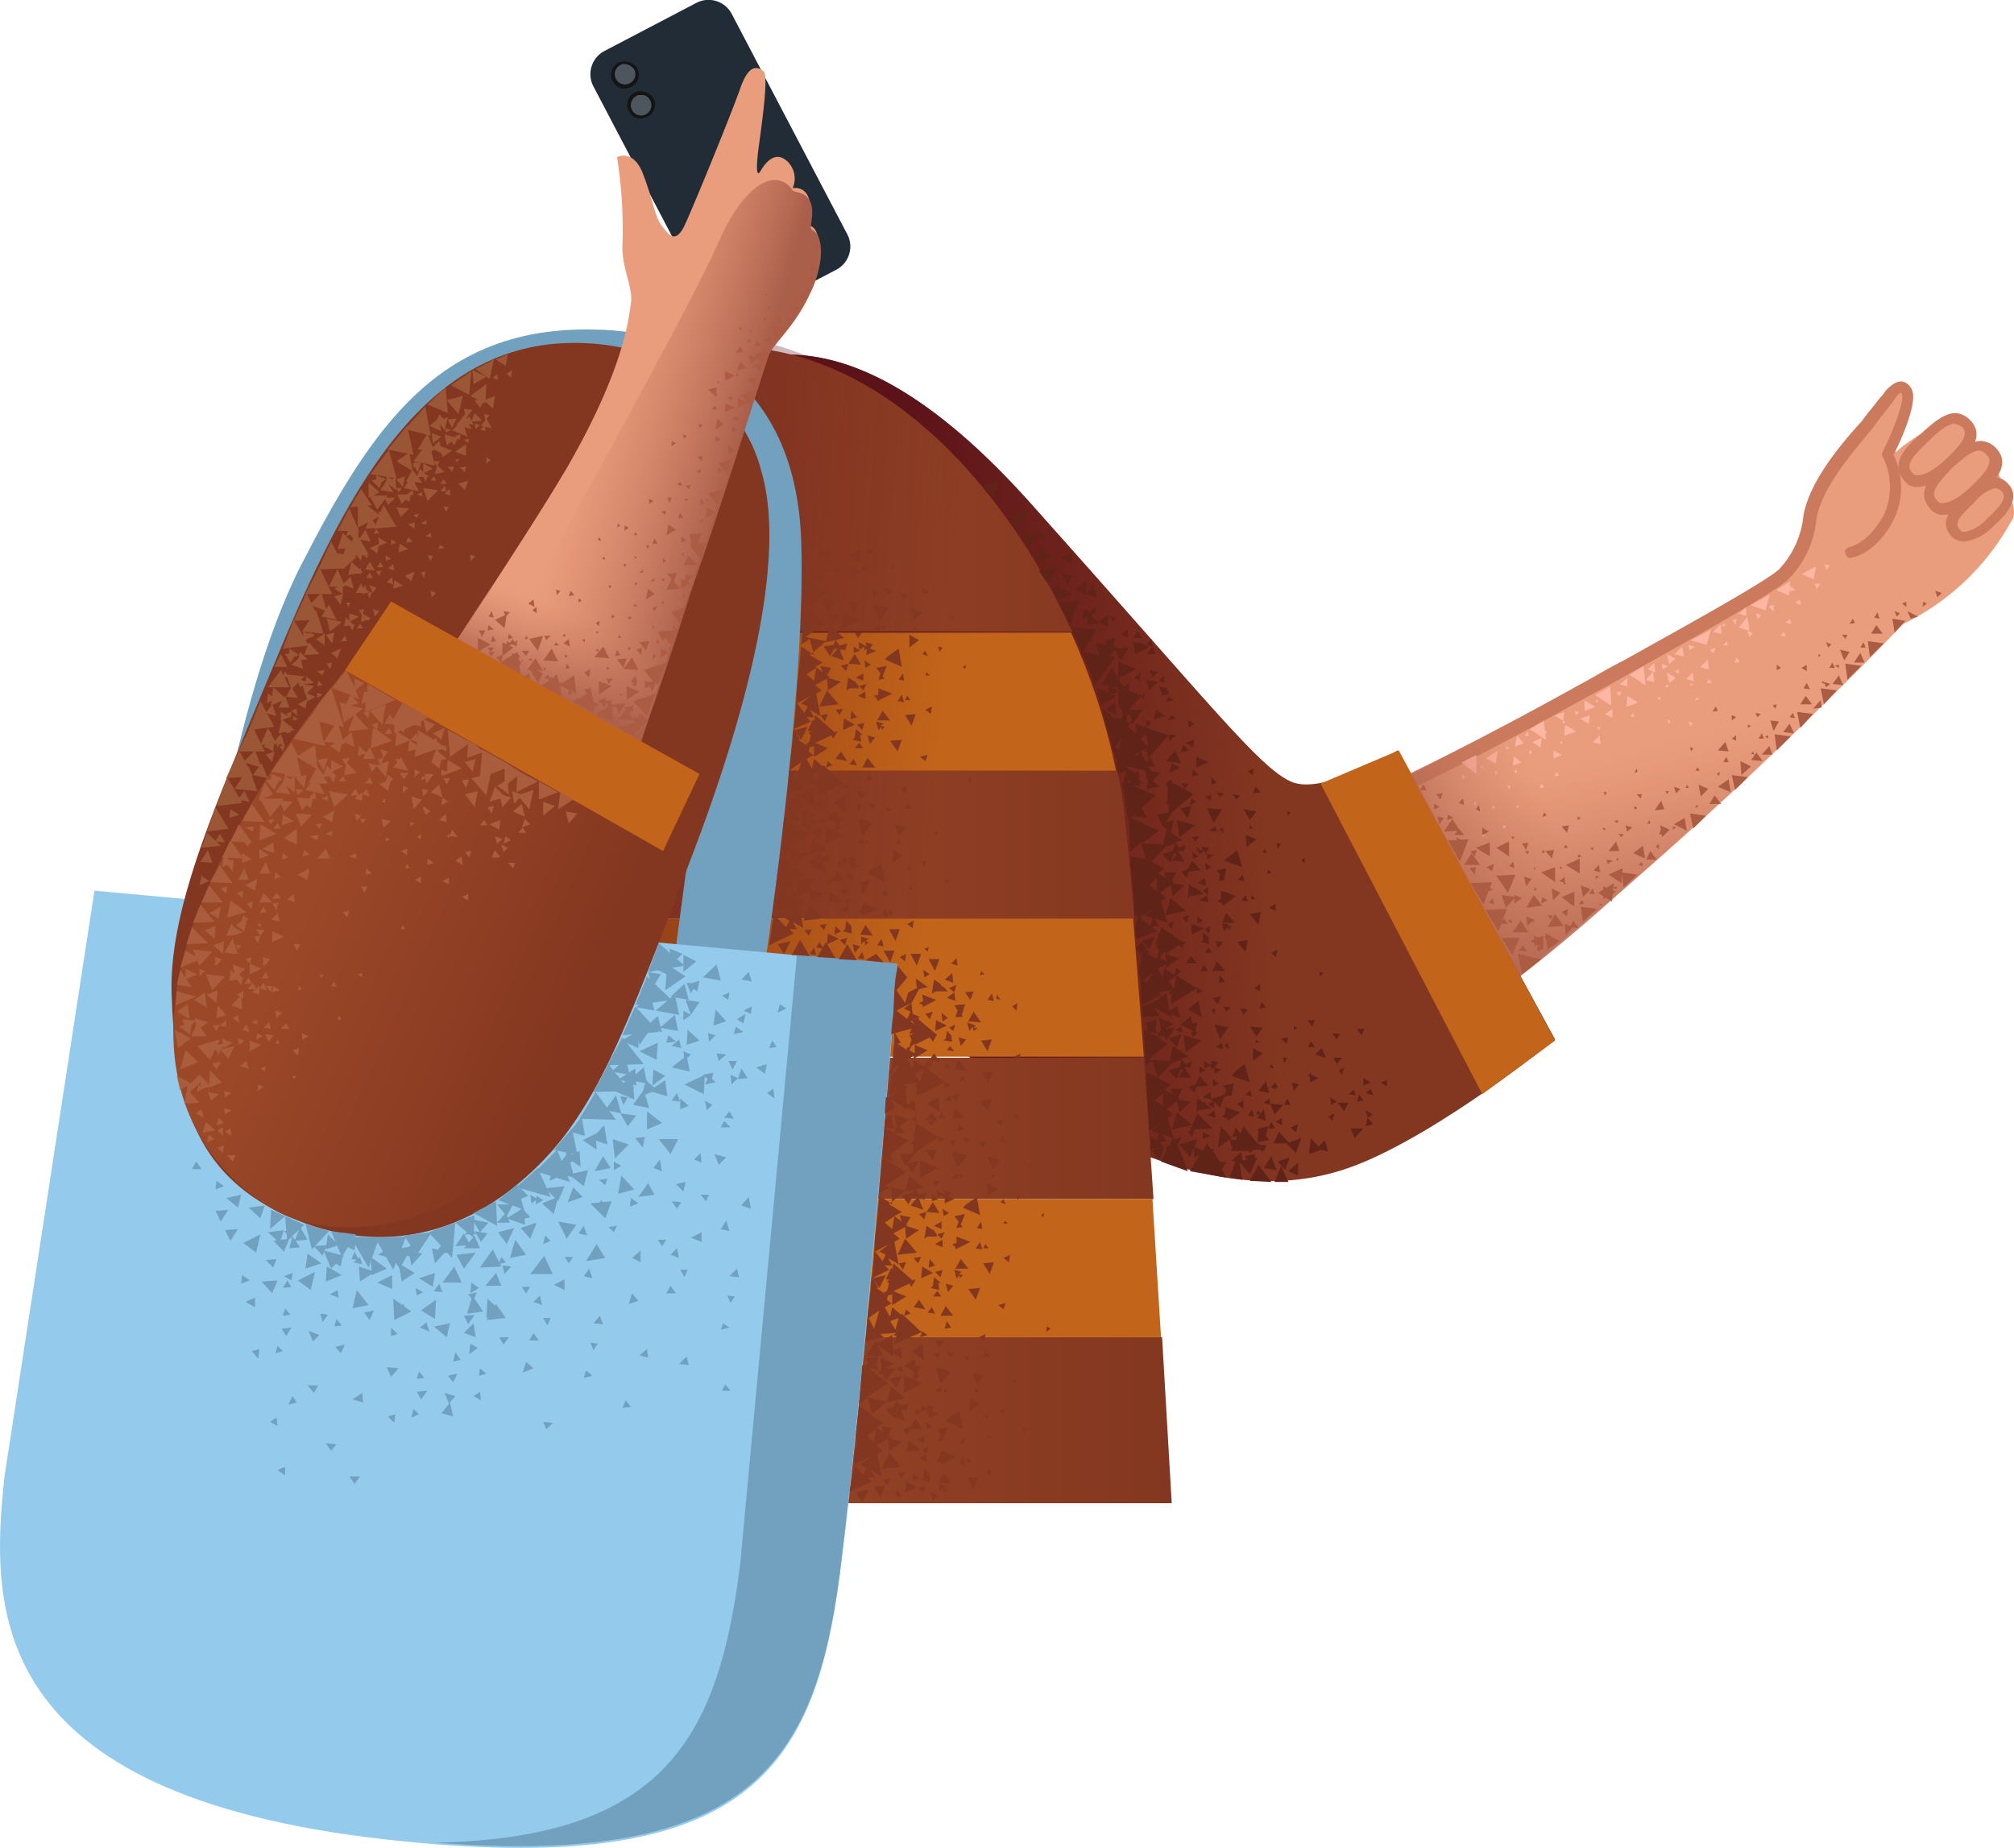 <svg xmlns="http://www.w3.org/2000/svg" xmlns:xlink="http://www.w3.org/1999/xlink" width="188.072" height="172.564" viewBox="0 0 188.072 172.564">
  <defs>
    <linearGradient id="linear-gradient" x1="0.497" y1="0.435" x2="0.621" y2="0.773" gradientUnits="objectBoundingBox">
      <stop offset="0.005" stop-color="#cc7a5e" stop-opacity="0"/>
      <stop offset="0.924" stop-color="#aa5f4b"/>
    </linearGradient>
    <linearGradient id="linear-gradient-2" x1="0.845" y1="0.481" x2="0.414" y2="0.509" gradientUnits="objectBoundingBox">
      <stop offset="0" stop-color="#5b1219" stop-opacity="0"/>
      <stop offset="0.998" stop-color="#5b1219"/>
    </linearGradient>
    <linearGradient id="linear-gradient-3" x1="0.518" y1="0.492" x2="-0.037" y2="0.764" gradientUnits="objectBoundingBox">
      <stop offset="0" stop-color="#cc7a5e" stop-opacity="0"/>
      <stop offset="0.924" stop-color="#aa5f4b"/>
    </linearGradient>
    <linearGradient id="linear-gradient-4" x1="-0.16" y1="0.5" x2="1.052" y2="0.5" gradientUnits="objectBoundingBox">
      <stop offset="0.298" stop-color="#9b4828"/>
      <stop offset="1" stop-color="#843720"/>
    </linearGradient>
    <linearGradient id="linear-gradient-5" x1="-0.075" y1="0.5" x2="1.022" y2="0.5" xlink:href="#linear-gradient-4"/>
    <linearGradient id="linear-gradient-6" x1="-0.283" y1="0.5" x2="1.169" y2="0.5" xlink:href="#linear-gradient-4"/>
    <linearGradient id="linear-gradient-7" x1="0" y1="0.5" x2="1" y2="0.5" xlink:href="#linear-gradient-4"/>
    <linearGradient id="linear-gradient-8" x1="0.798" y1="0.569" x2="-0.057" y2="0.452" xlink:href="#linear-gradient-2"/>
    <linearGradient id="linear-gradient-9" x1="0.506" y1="0.512" x2="0.76" y2="0.616" xlink:href="#linear-gradient"/>
    <linearGradient id="linear-gradient-10" x1="0.572" y1="0.372" x2="0.406" y2="0.776" xlink:href="#linear-gradient-3"/>
    <linearGradient id="linear-gradient-11" x1="0.079" y1="0.387" x2="0.771" y2="0.722" xlink:href="#linear-gradient-4"/>
  </defs>
  <g id="_26" data-name="26" transform="translate(-160.381 -67.625)">
    <path id="Path_15220" data-name="Path 15220" d="M221.4,129.9s29.7,29.6,43.9,37.9c4.8,2.8,7.9,4.5,14.7,3.2,7.8-1.5,18.5-9,29.5-18.2,15.2-12.8,28.6-26.9,28.6-26.9a22.981,22.981,0,0,0,10.1-9.6c1.7-2.2-5.7-10.2-6.2-9.7-1.8,1.3-3.7,2.4-4.4,3.1s.1-1.9.8-3.4c.6-1.7,0-3.7-1.8-1.2s-3.7,4.4-4.1,5.1a26.466,26.466,0,0,0-2.9,5.5c-.4,1.4-.3,3.4-3,5.7-4.5,3.4-22.3,12.9-31.1,17.4-4.4,2.3-13.7,7.2-15.8,5.9-7-4.6-40.6-35-40.6-35l-17.7,20.2Z" fill="#ea9d7d"/>
    <path id="Path_15221" data-name="Path 15221" d="M280,171.1c7.8-1.5,18.7-8.8,29.5-18.2l13-11.6c9.1-8.5,15.6-15.3,15.6-15.3a27.311,27.311,0,0,0,10.1-9.6c1.4-2.3-7.6-1.8-10.9,1.2-4.6,4.1-28.8,16.7-43.7,27.8-7.6,5.7-22.1,19.1-33.8,18.7,2.1,1.5,4,2.8,5.7,3.8,4.6,2.7,7.7,4.5,14.5,3.2Z" fill="url(#linear-gradient)"/>
    <path id="Path_15222" data-name="Path 15222" d="M280.9,145.7a.51.51,0,0,1-.5-.4.486.486,0,0,1,.3-.6c.1,0,7.7-2.3,27.3-13.2,1.3-.7,2.6-1.5,4-2.2,6.1-3.4,13.7-7.6,14.6-8.6a8.636,8.636,0,0,0,2.2-5c.6-3.1,3.3-6.4,5.4-8.7l.6-.8c.6-.7,1-1.3,1.4-1.7a2.974,2.974,0,0,1,.7-.8c.6-.5,1-.5,1.3-.4a1.329,1.329,0,0,1,.8,1c.3,1.3-1.2,4.7-1.8,5.8a6.924,6.924,0,0,1,0,6.1c-1.6,3.1-3.8,3.5-3.9,3.5-.3.1-.5-.1-.6-.4s.1-.5.4-.6c.1,0,1.8-.4,3.2-3a6.2,6.2,0,0,0-.1-5.4.446.446,0,0,1,0-.5c.8-1.6,2-4.5,1.8-5.3a.349.349,0,0,0-.1-.2s-.1,0-.3.2a6.819,6.819,0,0,0-.5.7c-.3.4-.8,1-1.4,1.8l-.6.8c-1.9,2.3-4.6,5.4-5.1,8.3a9.132,9.132,0,0,1-2.5,5.5c-1,1.1-6.5,4.2-14.9,8.9-1.4.8-2.7,1.5-4,2.2-19.7,11-27.2,13.2-27.5,13.3-.1-.3-.1-.3-.2-.3Z" fill="#cc7a5e"/>
    <path id="Path_15223" data-name="Path 15223" d="M223.6,104.6c5.8-4.3,16-9,33,10s21.3,24.6,24.3,26,10-2.9,10-2.9l14.7,27s-10.6,8.6-18.5,11.7-16.9,1.5-28.5-5.1c-8.3-4.7-21.7-13.9-36.8-40-5.6-9.7-7-20.1,1.8-26.7Z" fill="#843720"/>
    <path id="Path_15224" data-name="Path 15224" d="M223.6,104.6c5.8-4.3,16-9,33,10s21.3,24.6,24.3,26c1.6.8-5.8,4.7-1,21,3.2,10.8,10.8,13.4,7.2,14.8-7.9,3.1-16.9,1.5-28.5-5.1-8.3-4.7-21.7-13.9-36.8-40-5.6-9.7-7-20.1,1.8-26.7Z" fill="url(#linear-gradient-2)"/>
    <path id="Path_15225" data-name="Path 15225" d="M338.5,112.2c.8,1,2.4.1,3.8-1.2,1.5-1.4,2.6-2.6,1.5-3.7-1.1-1.2-2.4-.1-3.8,1.2C338.6,109.9,337.5,111,338.5,112.2Z" fill="#ea9d7d"/>
    <path id="Path_15226" data-name="Path 15226" d="M339.5,113.1h-.1a1.426,1.426,0,0,1-1.2-.6h0c-1.4-1.6.2-3.2,1.6-4.4,1.2-1.1,2.2-1.9,3.2-1.9a2.1,2.1,0,0,1,1.4.7c1.5,1.6-.4,3.4-1.6,4.4Q340.7,113.1,339.5,113.1Zm3.4-5.9c-.7,0-1.7.9-2.4,1.6-1.7,1.6-2.2,2.3-1.5,3h0c.1.2.3.2.5.2.4,0,1.2-.2,2.6-1.5,1.7-1.6,2.1-2.4,1.5-3a1.74,1.74,0,0,0-.7-.3h0Z" fill="#cc7a5e"/>
    <path id="Path_15227" data-name="Path 15227" d="M340.9,114.8c.8,1,2.4.1,3.8-1.2,1.5-1.4,2.6-2.6,1.5-3.7-1.1-1.2-2.4-.1-3.8,1.2S339.9,113.5,340.9,114.8Z" fill="#ea9d7d"/>
    <path id="Path_15228" data-name="Path 15228" d="M341.9,115.7h-.1a1.426,1.426,0,0,1-1.2-.6h0c-1.4-1.6.2-3.2,1.6-4.4,1.2-1.1,2.2-1.9,3.2-1.9a2.1,2.1,0,0,1,1.4.7c1.5,1.6-.4,3.4-1.6,4.4Q343.1,115.7,341.9,115.7Zm-.6-1.3c.1.2.3.2.5.2.4,0,1.2-.2,2.6-1.5,1.7-1.6,2.1-2.4,1.5-3-.3-.3-.5-.4-.7-.4-.7,0-1.7.9-2.5,1.6-1.6,1.7-2.1,2.4-1.4,3.1h0Z" fill="#cc7a5e"/>
    <path id="Path_15229" data-name="Path 15229" d="M343,117.4c.7.8,2,.1,3.3-1,1.3-1.2,2.2-2.2,1.3-3.2s-2-.1-3.3,1S342.1,116.3,343,117.4Z" fill="#ea9d7d"/>
    <path id="Path_15230" data-name="Path 15230" d="M343.8,118.2h0a1.656,1.656,0,0,1-1.2-.5h0c-1.3-1.5.2-2.8,1.3-3.9,1.1-1,1.9-1.6,2.8-1.6a1.729,1.729,0,0,1,1.2.6c1.3,1.4-.3,3-1.3,3.9A4.556,4.556,0,0,1,343.8,118.2Zm2.9-5a3.865,3.865,0,0,0-2,1.4c-1.5,1.4-1.8,1.9-1.3,2.5h0a.52.52,0,0,0,.4.2A3.718,3.718,0,0,0,346,116c1.6-1.5,1.7-2,1.3-2.5a1.546,1.546,0,0,0-.6-.3h0Z" fill="#cc7a5e"/>
    <g id="Group_1029" data-name="Group 1029">
      <path id="Path_15231" data-name="Path 15231" d="M311.85,132.23h-.5l.2.4Zm-14.9,7.7-.1.4h.4Zm24.5-13.8v-.3l-.3.2Zm-13.6,8-.4-.1.1.4Zm-1.6,3v-.3l-.2.1Zm-1.7-1,.3-.1-.2-.2Zm-1.1,1.8-.2-.3-.1.4Zm-3.4,2,.2-.2-.3-.1Zm5.9.1-.2-.3-.2.4Zm-3.9,3.1.2-.2-.3-.1Zm-.3-3.4.3.1-.1-.4Zm11.3-5.2-.2-.3-.2.3Zm-3.4,1.3.2-.3h-.3Zm-.3-2.7.3.1-.1-.3Zm9.7-.2-.2-.2-.2.3Zm-2.8,2.3.1-.3-.3-.1Zm-.4-3.5.3.1v-.3Zm1.3-1.2v-.4l-.4.2Zm1.1,4.9.2-.3-.4-.1Zm-3.1-2.5h.3l-.1-.3Zm3.1-1.5v.2l.3-.1Zm-13.7,9.7-.2-.3-.2.4Zm-5.7,4.7.2-.2-.3-.1Zm-.9-3.1.3.1-.1-.4Zm2.9,2.3.2-.3h-.4Zm-1.1-2.2v.3l.3-.1Zm1.6-1.5.1-.3-.4-.1Zm-2.7-2h.2v-.3Zm2.4-2v.3l.3-.2Zm1.7-1h.4l-.1-.4Zm3.8-1.4-.3.1.2.2Zm21-12.6-.1.5.6-.1Z" fill="#ffb7a4"/>
      <path id="Path_15232" data-name="Path 15232" d="M330.35,122.13h-.5l.2.5Zm-2.7,3.8-.1-.5-.4.3Zm-9.6,1.9.1.5.5-.3Zm-2.5,1.8.1.5.5-.3Zm-1.7.2-1.3.8,1.5,1Zm6.3-3.4-1.9,1,1.5.4Zm5.5-3.3-1.8,1,1.4.5Zm-14.9,8.6-1.4.8,1.5,1Zm-6.2,3.2-1.3.8,1.5,1Zm-6.3,3.2-1.4.7,1.4,1.1Zm8.3-2.8-.1,1,1.1-.4Zm-1.1,2.4v.7l.8-.3Zm3.7-.8.7.2-.1-.8Zm8.7-5.9.7.2-.1-.8Zm-3.6-.9.7.3-.1-.9Zm8.5-5.2.7.2v-.8Z" fill="#ffb7a4"/>
      <path id="Path_15233" data-name="Path 15233" d="M311.65,131.53l.7.2v-.8Zm-1.4,2.8.7.3v-.8Zm-1.9-1.3v1l1-.4Zm4-.4-.1,1,1.1-.4Zm-13.2,5.8.9.5.2-1.2Zm2.5.7.8-.3-.7-.6Zm12.4-8,.8.2-.1-1Zm5.1-1.2.8.2-.1-.9Zm-2.9,1.5.6-.5-.8-.5Zm0-1.8.6-.5-.8-.4Zm-7.5,5.6.1-.8-.9.3Zm-2.4-.3.1-.8-.9.3Zm-2.1,2.5.1-.9-.9.4Zm12.5-8.7.9.2-.2-.9Zm6-2.5,1,.3-.2-1.3Zm3.5-3.5,1.2.5.1-1.3Zm2.4-1.5,1.1.5.2-1.2Zm-8.3,5.4.8.2-.1-.9Zm-18.5,10.7.8-.3-.6-.7Zm18.7-9.2-.5.2.4.3Zm-.3,3.3-.3-.4-.2.4Zm11-11-.5-.1.2.5Zm-2.7,3.7-.1-.5-.4.3Zm-3.7.9-.5-.1.2.5Zm-3.1,2.9-.1-.4-.4.3Zm.8-2.5-.4.1.3.4Zm.3,4-.3-.4-.2.5Zm3.2-5.3-.5.1.4.5Zm1.1,2.9-.2-.4-.3.4Zm-3.4.1.3-.4-.5-.2Z" fill="#ffb7a4"/>
    </g>
    <path id="Path_15234" data-name="Path 15234" d="M291,137.7l14.6,27.1-6.8,5-15.1-29Z" fill="#c26419"/>
    <path id="Path_15235" data-name="Path 15235" d="M319,144.3s-5.8-3-8-6.1c-1.9-2.8-2.1-7.1-2.1-7.1L292.1,140l10.2,18.7c7.6-6,9.4-7.8,16.7-14.4Z" fill="url(#linear-gradient-3)"/>
    <path id="Path_15236" data-name="Path 15236" d="M238.5,92.8l-8.6,4.5a2.445,2.445,0,0,1-3.3-1L215.8,75.7a2.445,2.445,0,0,1,1-3.3l8.6-4.5a2.445,2.445,0,0,1,3.3,1l10.8,20.6A2.445,2.445,0,0,1,238.5,92.8Z" fill="#212c36"/>
    <path id="Path_15237" data-name="Path 15237" d="M219.2,75.6a1.118,1.118,0,1,0-1.5-.5A1.24,1.24,0,0,0,219.2,75.6Z" fill="#4d565e"/>
    <path id="Path_15238" data-name="Path 15238" d="M218.7,75.9a1.23,1.23,0,0,1-1.1-.7,1.282,1.282,0,0,1,.5-1.7,1.436,1.436,0,0,1,1.8.5,1.282,1.282,0,0,1-.5,1.7A2.544,2.544,0,0,1,218.7,75.9Zm0-2.3a.6.6,0,0,0-.4.1.962.962,0,1,0,1.3.4,1.193,1.193,0,0,0-.9-.5Z" fill="#141414"/>
    <path id="Path_15239" data-name="Path 15239" d="M220.7,78.4a1.118,1.118,0,1,0-1.5-.5A1.056,1.056,0,0,0,220.7,78.4Z" fill="#4d565e"/>
    <path id="Path_15240" data-name="Path 15240" d="M220.2,78.7a1.23,1.23,0,0,1-1.1-.7,1.282,1.282,0,0,1,.5-1.7,1.147,1.147,0,0,1,1-.1,1.555,1.555,0,0,1,.8.6,1.282,1.282,0,0,1-.5,1.7A2.544,2.544,0,0,1,220.2,78.7Zm0-2.2c-.2,0-.3,0-.4.1a.962.962,0,1,0,1.3.4,1.024,1.024,0,0,0-.6-.5Z" fill="#141414"/>
    <path id="Path_15241" data-name="Path 15241" d="M200.9,153.4h65.4c-.4-4.9-.8-8.9-1.1-11.2a23.812,23.812,0,0,0-.5-2.6H203.5l-2.6,13.8Z" fill="url(#linear-gradient-4)"/>
    <path id="Path_15242" data-name="Path 15242" d="M195.9,179.6h72.2l-.9-13.2H198.4l-2.5,13.2Z" fill="url(#linear-gradient-5)"/>
    <path id="Path_15243" data-name="Path 15243" d="M227.3,100c-3.6.1-15,.3-21.4,26.6h54.6C254,112.5,242.1,99.4,227.3,100Z" fill="url(#linear-gradient-6)"/>
    <path id="Path_15244" data-name="Path 15244" d="M190.5,208h79.3l-.9-15.5H193.5Z" fill="url(#linear-gradient-7)"/>
    <path id="Path_15245" data-name="Path 15245" d="M193.4,192.5h75.4l-.8-12.9H195.8l-2.4,12.9Zm5-26.2h68.8l-1-12.9H200.8l-2.4,12.9Zm7.5-39.7c-.8,3.4-1.6,7.2-2.2,11.5q-.179.744-.3,1.5h61.2a60.6,60.6,0,0,0-4.2-12.9H205.9Z" fill="#c26419"/>
    <path id="Path_15246" data-name="Path 15246" d="M231.6,99.5s12.2,3,18.1,10.7c5.5,7.2,9.2,43.9,9.7,64.8.4,21-16.2,31.6-26.7,32.5-6.5.6-41.6.5-41.6.5l3.6-27.7c0-23.3,36.9-80.8,36.9-80.8Z" fill="url(#linear-gradient-8)"/>
    <path id="Path_15247" data-name="Path 15247" d="M231.5,159.8s4.2-26.9,3.7-41.7c-.5-14.1-9.5-19.6-19.4-19.7-14.3-.3-20.6,8.9-27.3,22s-9.3,36-9.3,36l47.6-25.2-3.7,27.9,8.4.7Z" fill="#71a1bf"/>
    <path id="Path_15248" data-name="Path 15248" d="M169.2,150.8l-8.4,54.7c-1.3,12.2-1.9,29.7,35.6,33.9,33.7,3.8,40-6.4,42.4-24.7s5.4-57,5.4-57l-75-6.9Z" fill="#94cbed"/>
    <path id="Path_15249" data-name="Path 15249" d="M234.8,156.8l-5.3,56.9c-2,15.8-6.8,25.6-28.5,26,29.6,2.3,35.5-7.7,37.8-25.1,2.3-18.3,5.4-57,5.4-57Z" fill="#71a1bf"/>
    <path id="Path_15250" data-name="Path 15250" d="M215.6,99.7c-14.7-1-22.3,12.1-29.6,29.9-5.2,12.5-9.8,22.5-9.6,30.7.3,9.3,1.8,16.2,9.6,20.3,7.6,3.9,16.3,3.8,24.2-3.7,5.8-5.5,8.5-12.8,14.4-28.3,6.5-16.8,9-29.7,6.9-36.9-1.8-7.1-8.5-11.5-15.9-12Z" fill="#843720"/>
    <path id="Path_15251" data-name="Path 15251" d="M218,82.3s1.5-.8,2.4,1.5,1.1,3.9,1.7,4.8c.7.9,1.3,1.9,2.2.1.8-1.7,4.4-10.5,5.2-12.8s1.6-2.1,2.2-1.6c.5.5-.3,5.7-.5,7.3-.2,1.5-.2,2.7.2,2s1.3-1.9,2.4-1a2.22,2.22,0,0,1,.6,2.6s1.3-.3,1.6,1.3a15.478,15.478,0,0,1,0,2.2s1.1.1.8,2.9a12.757,12.757,0,0,1-3,6.4,18.3,18.3,0,0,0-1.6,2.4L222,131.2c-3.7,11.3-9.9,21.9-11.2,26.2s-21.8-9-21.8-9,19.6-28.9,24.5-37.4c5.2-9.1,5.6-13.7,5.8-15.1s-.8-3.1-.8-5.2A43.079,43.079,0,0,0,218,82.3Z" fill="#ea9d7d"/>
    <path id="Path_15252" data-name="Path 15252" d="M181.4,161.9s16.4,2.3,22.5-1.7c5.1-3.3,9-7.2,12.6-14.5,2.7-5.8,4.9-11.7,8.4-22.8,2.9-8.2,5.7-17.3,7.2-21.9.4-1.3,2.4-2.6,4-6.1.4-.8,1.3-3.2.8-4.9-.3-1-.7-.7-.8-1.1,0-.6.4-1.8-.2-2.7-.5-.7-1.4-.6-1.5-.8-1.4-2.1-4.4-.9-6.9,4.8s-12.7,24-21.6,40.3C198.7,143.3,195.8,156.7,181.4,161.9Z" fill="url(#linear-gradient-9)"/>
    <path id="Path_15253" data-name="Path 15253" d="M209.4,117.3c4.7,3.5,14.2,9,14.2,9l-3.4,10.8-.5,1.2-17.4-9.7s5.9-9.3,7.1-11.3Z" fill="url(#linear-gradient-10)"/>
    <path id="Path_15254" data-name="Path 15254" d="M222.3,147.1l-29.6-17a89.374,89.374,0,0,0-12.7,20c-7.1,15.5-2.2,25.6,5.8,30.4,5.7,3.4,18.5,2.7,26.5-10.1,5.9-10,10-23.3,10-23.3Z" fill="url(#linear-gradient-11)"/>
    <g id="Group_1030" data-name="Group 1030">
      <path id="Path_15255" data-name="Path 15255" d="M222.1,129l.7-.4-.7-.4v.8Zm-12.3-.6h-.7l.4.5Zm-.6,1h-.3l-.1-.4.2-.1-.2-.1-.1-.3-.3.2-.2-.1v.2l-1.1.7,1.9,1.1-.1-.8.2-.4v-.1l.1-.1v.2Zm11.1-1.3-.5.2.5.5Zm-.6,2.6-.4.6.3.1-.3.2.5.1v-.3h.1l-.2-.7Zm-7-7.9-.4-.1.1.5.3-.4Zm-.4,4.8-.2.3h.5Zm4.1-2-.4.2.3.3.1-.5Zm5,5.7h-.5l-.3-.1v.7l.4-.2.3.5.3-.8.2.2.8-2.1-2.1.7.9,1.1Zm-2-2.3-.8,1.1,1.4.1-.6-1.2Zm-2.4-.4h0l-.2-.5v.1l-.1-.2-.8,1,1.4.1-.3-.5Zm-5.9,1.9-.6-.3.6.1-.7-1.2-.8,1.1h.3l.7,1.2.5-.9Zm-6.1-3.3v1.3l1.2-.7-1.2-.6Zm6.1-.2-1.3.3.8,1.1.5-1.4Zm-3.4-2-1.1.5.9.8.2-1.3Zm4.2,3.2-.8,1.1,1.4.1-.6-1.2Z" fill="#ad5c44"/>
      <path id="Path_15256" data-name="Path 15256" d="M220.1,132.2l-1.2-.5V133Zm-7.5-.6.1.2.1-.1,1.4.7-.2-1.7-1.1.7h-.3l-.2-.8-.5.4v-.2l-.2.2-.1-.4-.4.3.5.2-.2.2-.6.4.9.4h-.1l.4.3v-.1l.8.4-.3-1.1Zm8.2,2.9.8-2.1-2.1.7,1.3,1.4Zm-2.9-.9.3.7.4-.7.2.3-.7.9,1.4.1-.3-.6.1-.3.2.1v-.7l-.2.2-.7.1.2-.4-1.1.1.2.2-.5-.3.1-.3-.6.1.1-.3-.8.3.5.3-.1.2h.4l-.1-.1.1-.3.2.4-1.2.7.6.3.1.1v-.1l1,.5-.2-1.4.4-.1Zm5.1-7.1-1.2.1.5.9.2-.3.6.7.5-1.6-.7.3.1-.1Zm.9-3.9-.8-.9-.5,1Zm.3-2.2h1.3l-.8-.9Zm1.7-3-1.1.1.1.8v.4l.9,1.2.6-1.7-.8.2Z" fill="#ad5c44"/>
      <path id="Path_15257" data-name="Path 15257" d="M223.3,122l.3-.9-.9.1.6.8Zm-2.3,5.5-.9.1.6.8.3-.9Zm-2.1,1.6-.9.1.6.8.3-.9Zm2.6-6-.6-.5-.2,1Zm1.3-6.5-.2,1,.9-.5Zm3.5-.6.8-.5-.7-.5Zm2.1-5.9.6-.4-.6-.6Zm-1-3.4-.2,1,.8-.4Zm-.1-2.9-.8.2.8.7v-.9Zm3.6-.1v-.9l-.8.3Zm-2.8-1.4v.9l.9-.5ZM224,122.6l.9-.5-.9-.4Z" fill="#ad5c44"/>
      <path id="Path_15258" data-name="Path 15258" d="M224.3,122.2l.9-.8-.8-.1-.1.9Zm3.8-16.1.9-.4-.9-.4Zm-4.2,19.8.5-1.6-1.3.5Zm4.4-13.9.6-1.6-1.4.5.8,1.1Zm-.9,2.8.5-1.5-1.4.4Zm2.3-10.2-.2-.1v.3l.2-.2.4.5-.8-.3v.9l.9-.5.3.4.5-1.6-1.4.5.1.1Zm-13.8,29.1.5-.3-.6-.2-.2-1.1h-.1l.1-.2-.7.1.3.4-.8.5-.1-.1-.4.4v.1h.3l1.6.9.1-.5ZM217,131l.2.5.4-.5H217Zm-8.7-2.9-.4-.2.3-.1-.5-.3v.3l-.4-.2v1.2l-.6.2.5.5.1-.6,1-.8Zm-2-3.4-.3.5.5.1Zm1.7.1-.6-.1.2.5.4-.4Zm6.9,5.6h0l.5.5.1-.8-.2.1-.1.1-.3.1Z" fill="#ad5c44"/>
      <path id="Path_15259" data-name="Path 15259" d="M205.7,126.5h-.6l.3.6Zm.3-.5-.1.5.6-.1Zm4.5-1.1v-.6l-.4.3.4.3Zm-2,3h0l.1.1.1-.6-.3.2-.1-.3-.4.4.6.2Zm-2.3.6.3-.4h-.6l.3.4H206l.2.4.4-.4Zm1.6-1.2.5-.1-.4-.4Zm5.7,4.7-.1.5.5-.1Zm4.3-3.1.5-.1-.3-.5Zm-11.6-1.3.5-.1-.3-.5Zm3.1,3.2.6.3-.1-.6Zm4.3-2.8-.1-.7-.5.4.6.3Zm0,2-.3-.4-.1.5.4-.1Zm-3.4-6.4-.5.4.6.3-.1-.7Zm1.6,3.4h-.6l.2.4.4-.4Zm1.9-4.2-.2.5.5-.1Zm7.6,1.6.2.3.3-.5Zm2.8-.9.4-.2-.3-.2-.1.4Zm-2.6-1.6v-.3l-.4.3Zm-1.1,12.4-.5.1.2.3H220l-.5-.1.1.2h-.1l.1.2.1.1-1.6.4,1.4.9.3-.7.1.2.9-.9-.3-.5-.1-.2Zm1.6-6.7-.3-.3v.5Zm-5.7,4.9,1.2-.8-.7-.3h-.1l-.4-.2Zm1.7,2.7.1-.3-.3.1Zm.5-2.7-.3-.2.1.3Zm4.6-6.2h.4l-.1-.3-.3.3Zm-1.8-.2.1.3.1-.3h-.2Zm1.5,2.2.3-.1-.2-.1-.1.2Zm6.4-25.9-.1.4.3-.1Zm-1.7.8-.2.1.2.2v-.3Zm-1,11-.3.2h.4l-.1-.2Zm-1.9,0h-.3l.2.3Zm1.3,1.9-.1.3.3-.1-.2-.2Zm-5.5,4.7-.3.3h.3Zm-2.9,1.5h-.3l.1.3Zm2.1,2,.3-.1-.3-.2v.3Zm-2.1,1.1.3-.2-.3-.2v.4Zm-1.5,3,.3.1-.1-.3Z" fill="#ad5c44"/>
      <path id="Path_15260" data-name="Path 15260" d="M219,128.1l.1.3.2-.3Zm-4.6-4.6v.4l.3-.2-.3-.2Zm-1.3,3.3-.2.2.3.1-.1-.3Zm3.2-.2H216l.1.2Zm1.8-10.1-.1.4.3-.2-.2-.2Zm-1.3,3.1-.2.2.3.1-.1-.3Zm2.9.2.2-.2h-.3Zm1.3-1.3-.3.1.2.3Zm1.2,3.1v.3l.3-.1-.3-.2Zm2-2.4-.2.2.3.1-.1-.3Zm-7.8-1.4-.2.2.3.2-.1-.4Zm2.5,2.5h-.3l.1.3Zm.8-3-.1.3h.3ZM209.5,127l-.1.4.3-.2-.2-.2Zm1.7,3.3.2-.3h-.3Zm11.1-10.5v.4l.3-.2-.3-.2Zm-12.2,9.6-.1-.3-.3.1.4.2Zm3.1-.7-.1.3h.3Zm1.8-1.1v-.3l-.3.1.3.2Zm2,2.3.1.3.2-.2Zm1.2-3-.1.3h.3Zm.9-1.4.3-.2-.4-.1.1.3Zm3-1.5h.3l-.1-.3Zm-2.2-2-.3.1.2.2.1-.3Zm1.4,7.2.4-.3-.3-.2-.1.5Zm5.9-20.9v.6l.5-.2Zm0-2.8-.4.3.5.1Zm-2.7,2.8-.4-.1.2.4Zm-2.7,10.1-.3-.5-.2.5Zm.8-3.1-.5.1.4.3Zm-3.5,1.6-.4-.2v.5Zm9.6-8.9.5-.2-.4-.4Zm-.4-3.2.5.2-.1-.4-.4.2Zm-2.3,2.5-.4-.1.1.4.3-.3Zm-.2,7.5.4-.2-.4-.4Zm-1.8,2.9v.6l.5-.2Zm3.4-5.9.5-.2-.4-.4Zm1.8-4.8.2-.5-.6.1.4.4Zm-3.4,4.4-.4.3.4.1Zm-2.7,2.7h-.4l.2.5Zm.8,1.4-.2.5h.5Zm1-2.6-.5.1.3.3Zm-3.9,1.3v.5l.4-.3Zm5-4-.5.1.4.4Zm-2.5-1.2-.4-.2v.5Zm.4,3.6-.3.3.5.1Zm8.4-12.7.1-.9-.8.3Zm2.2-4.7-.3.8.9-.2-.6-.6Zm.8.8.5-.8L235,95Zm.9-1.7.4-.9h-.8l.4.9ZM234,98.1l.5-.7-.8-.2.3.9Zm-.9-.2.4-.6-.6-.1.2.7Z" fill="#ad5c44"/>
      <path id="Path_15261" data-name="Path 15261" d="M231.1,99.4l-.3.6.7-.1Zm-1.6.6-.4.6.7-.1Zm6.4-7,.8-.1-.5-.5Zm-.2,2.2.3-.6h-.4l.1.6Zm.6-4.7.5.6v-.7Zm-7.1,11.7.9-.2-.6-.6-.3.8Zm1.7-1.3-.6-.1.2.8.6-.5.3.4-.2.1h-.1l-.4.1.8.7.1-.7.1.2.6-1.6-1.4.4v.2Zm1.9-1.4,1.1-1.3-1.5-.1Zm1.7-2.2.8-1.2h-1.2Zm.7-3.4-.5.1.2.3Zm0-.5.3-.2-.3-.2v.4Zm-1.2.9-.3.3h.4l-.1-.3Zm2.5-2.5.2.1-.1-.4-.1.3Zm-.4-1h-.2l.2.2Zm-1-.6v.3l.2-.1-.2-.2Zm-3,5.9v.4l.3-.1Z" fill="#ad5c44"/>
      <path id="Path_15262" data-name="Path 15262" d="M230.4,99.3l-.3.2.4.1-.1-.3Zm1.8-.6-.1-.2-.2.2Zm-1.6-.2h-.3l.2.2Zm1,1.8.3-.1-.2-.1Zm2-5.3-.2.2h.3Zm-1.6.1h-.2l.1.2.1-.2Zm1.1,1.6v.2h.3Zm-3.4,1.6-.3-.1.1.3.2-.2Zm3.1-3.7-.1.2h.2l-.1-.2Zm1.3-2.4-.2.1.2.1Zm-2.4,5v.4l.3-.2-.3-.2Z" fill="#ad5c44"/>
    </g>
    <path id="Path_15263" data-name="Path 15263" d="M196.9,123.8l28.8,16.1-3.4,7.2-29.7-16.9Z" fill="#c26419"/>
    <g id="Group_1031" data-name="Group 1031">
      <path id="Path_15264" data-name="Path 15264" d="M184.6,149.2h1l-.4-1.1Zm-2,.6h1l-.4-1.1Zm11.6-8v-.2l-.3.3-.3-.6-.5.6h.7l-.3.3.7.2v-.6l.7.2-.3-.7-.4.5Zm4.9-2.3v.7l.5-.5ZM198,141v.7l.5-.5Zm-3.6,10,.3-.6h-.6Zm-1.5-9.2-1.8-.3.5,1.5Zm8.9-1.5.3.6.3-.6Zm-3.4,6.6-.6.2.6.4v-.6Zm1.3-1.4-.4.3.4.2Zm.2-2.6h0v.4h.1l.1.4.5-.3-.3-.2-.4-.3Zm2.5,2.7h-.3l.2.3.1-.2.7.1-.5-.7-.2.5Zm10.8-2.2.3,1.1.8-.9-1.1-.2Zm-20.4-4.5.2-.5-.7.1.4.6-.2.9,1.2-.2-.9-.9Zm6,3.1.2,1.2.8-.9Zm10.3.7-.8.7,1.1.5Zm-12.2-2.2.2-.1-.5-.4-.2.6-.6.2.8.7Zm4.7-3.8.3-1.1-1.1.5Zm9.1,3.9v1.7l1.8-.7Zm-1.6-.8-1.4-.9-2.3-1.3v.1l-.7-.6-.8-.4-1.7-.9.2,2.5,1.7-1.2-.1,1.3,1.4-.5-.2,2.2-.8.2,1.4,1.6.4-2,1.3-.5v1.2l-.7.4,1.1.8-.1-1,.9-.7-.1,1.5,2-1-1.5-.8Zm-.9,1.7.2,1.2.5-.6.9,1.1.4-1.8-1.2.4-.8-.3Zm-5.9,8.7v-.6l-.6.3Zm-2.6-.1v-.6l-.6.3Zm7.4-5.9-1,.4.9.5Z" fill="#aa5d3c"/>
      <path id="Path_15265" data-name="Path 15265" d="M204.2,147.7l.2-.6-.6.1.4.5Zm4.9-2.8.8-.3-.5-.5Zm-8.7-3.5-.6-.1.1.7.5-.6Zm-.1,7,.6-.2-.6-.4v.6Zm-3.7-10.6-.7-.2.3.8Zm-1.8,1.1.3.8.5-.6Zm.6-.4-.5-1.1-.3.5-.7-.6-.1.9.7-.2-.2.5h1.1Zm-7.3,8V145l-1.2.9Zm6-2.7-.6-.2.2.7.4-.5Zm-2.1-3.2h.7l-.3-.5Zm-6.1,4.4h.7l-.3-.5Zm12.3,3.7h.4l-.2-.4Zm.5-3.9.4-.3-.4-.1v.4Zm14-3.2-.2,1.6,1.4-.9-1.2-.7Zm-7.9-3.1-1,.3.7.9Zm1.8,2.6-.5,1.4,1-.3.2.8.8-.9-.7-.2Zm-8.1-1.5-.7-1.3-.1.2h-.4l.2.3-.4.5Zm-8,4.9-.6.1.3.4Zm-4.5-.4-.6.1.3.4Zm-2.2,2.1-.6.1.3.4Zm20.1-5,.3-.8-.7.1Zm1.3,3.5h.7l-.3-.5Zm-3.1-.3-.1-.8-.6.6.7.2Zm4.2-.8.2-.7-.6.1.4.6Zm-7.8-3.8h-.8l.4.6.4-.6Zm3.2,2.3-.1.7.6-.3Zm-7.2,7.2.6-.1-.5-.5Zm3.3,5.1h.4l-.2-.4Zm-4.2-7.1-.6.3.7.2-.1-.5Zm-8.7-.4,1.1.4-.1-1Zm6.5-1.7-.6.3.6.2Zm-.4-3.3-.6.3.6.2Z" fill="#aa5d3c"/>
      <path id="Path_15266" data-name="Path 15266" d="M206.3,147.7h.8l-.5-.7ZM196,144.1l.2.8.7-.6Zm7.5,3.5-.6.4.7.4-.1-.8Zm-2.1-6.7-.8.7,1.1.5Zm6.7,5.2-.5-.4-.2.7Zm-11-11.3-.3-.5-.5.9.9.1v.8l.7-.3.1.3.2-.4.9-.4.6.2V135l.7-.4-2.4-1.4-.9,1.6Zm11.7,10.6h.7l-.3-.5Zm2.3-1.6,1.1-.9-1.1-.4v1.3Zm-4.5,1.9.2.7.5-.4Zm.8,1.5.4-.4-.6-.3.2.7Zm.9,1.5.2-.5h-.7Zm-11.9-15.3-1.5.6,1.2,1.3.3-1.9Z" fill="#aa5d3c"/>
      <path id="Path_15267" data-name="Path 15267" d="M202.1,137.8l-.1-.6-.2.1-.6-.4-.1-.4-.2.2-1.5-.9v.7l-.1-.4-.6.6.6.2v.3l-.6-.4h.1l-1.4-.9-.1,1.4,1.3-.5-.1,1,.7-.2-.1.7,2-.7-.4,1.1h-.1l.1.1.7.6.2-.8.5-.1-.9-.8.4-.1.5.2Zm-2.1,2.1.1.3-.3-.1-.1.4.4-.2.1.5.7-.9Zm-5.2-5.2.1-.7-.6.2Zm-.4-2.5-.3,1.2.4-.2v.9l2.8-1.1-2.6-1.5v.8l-.3-.1Zm-1.7,1.2-.6-.2.4,1.9,1.8-1.3-1.2-.3.8-.2-.6-.6.6.2-.3-.8.8-.7-.9-.4v.8l-.8-1.6-1.3,1.7,1.7.6-.4.9Zm7.5,2.6.8-.7-1.1-.5Zm-9.6,3.6.4-1.2-1,.2Zm6.1-4-.4.6.7-.1Z" fill="#aa5d3c"/>
      <path id="Path_15268" data-name="Path 15268" d="M192.9,135.9l1.9-.2-1.3-1.4-.6,1.6Zm-2.3,1,1.1.1-.5.3.9.6.2-.8h.3l-.1-.2,1,.5-.3-1.4-.8.7-.4-1.3.5.1-1.2-3.6-1.2,1.5-.5.8-1.8,2.4,3,.7-.2-.4Zm1-1.5-1,1.5-.4-1.9Zm2.9,5.4h.7l-.3-.6Zm-.3,3.7.4-.4H194l.2.4Zm2.2-1.9-.1-.4-.3.3.4.1Zm0,3.6.4-.2-.4-.2Zm.3-7.5-.7.2.2-.5-.6.1.3.5-.4.1.9,1.1.3-1.5Zm8,4.3.3-1.5-1.2.3Zm-2.6-3.3-.5-.2v.6l.5-.2,1.4-.5-1.3-.8-.1,1.1Zm-6.5-3.9.1-.7-.6.2.5.5-.4-.2-.2,1.9,2-.7-1.4-1Zm-15,26.9.9-.3-.8-.9-.1,1.2Zm4-2.8v-.2l-.3.3-.3-.6-.5.6h.7l-.3.3.7.2v-.6l.7.2-.3-.7-.4.5Zm1.6,2.8.5-.5-.6-.2Zm-7.2-4.6v.7l.5-.5Zm9.2,8.1.1-.7-.6.2Zm-8.6-7.6.6,1.5,1.2-1.3Zm-1.2-2.3.6,1.5,1.2-1.3Zm9.4-.5.3.6.3-.6Zm4,4-.2-.5-.3.4Zm-3.6.3.4-.1-.3-.3-.1.4Zm6-1.2v-.4l-.4.1.4.3ZM185,151l-.4.9h1.2Zm-1.3,6.6.2-.6-.6.2.4.4v1l1.1-.5-1.1-.5Zm2.1-3v1l1.1-.5Zm-8.9,5.6-.1,1.3,1.9-.8-1.8-.5Zm.8-2.1v1l1.1-.5Zm9.1-14.4-.1,1,1.1-.4Zm-2.1.9-.1,1.5,1.6-.6Zm2.1-3.9-.7.9,1.4.2-.4-.8.8.6v-1.4h.3l-.2.1.8.9.2-1.2-.5.1-.4-1.8,1.8,1.1-.7,1.3h.2l-.5.7,1.8.4-.5-1h.8l-.4-.6.6-.1.3.6.3-.7h-.1l-.3-.3,1-.5-1.1-.6v.9l-.4-.4-.3.9-.6-.8-.2-2-1.6,1-.6-1.2-1.9,2.7,1.3.2-.2.8Zm1-.5-.3.2-.5-.3ZM182.4,154l.8.6.2-1,.2-.1-.5-.4-.2.6-.5.3Zm9-9.6.2-1.1-1.1.6.9.5Zm-2.3,5.4.2-1.1-1.1.6.9.5Z" fill="#aa5d3c"/>
      <path id="Path_15269" data-name="Path 15269" d="M184.2,150.8l.2-1.1-1.1.6.9.5Zm-3.4,2.6.2-1.1-1.1.6.9.5Zm2.1,7.2-.9.9,1,.4-.1-1.3Zm9.9-7.3.2-.6-.6.1.4.5Zm-6.4-12.7.4-.2-.2-.1v-.1h-.1l-.8-.3v.5l-.5.1.8.9.4-.8Zm.1,13.1-.2-.8-.6.6Zm1.3-2.6-.6.5.7.3-.1-.8Zm-1-3.8-.1.6.6-.2-.5-.4Zm-.7,1.8-.1.6.6-.2-.5-.4Zm-1.6,6.6.2-.7-.6.1.4.6Z" fill="#aa5d3c"/>
      <path id="Path_15270" data-name="Path 15270" d="M186.2,152.6l.2-.7-.6.1.4.6Zm-1.5,2.4.4-.5-.8-.1.4.6Zm.2,2,.1.4-.1.4.2-.1v.1l.2-.2.3-.4Zm-4.5,0,.1.4-.1.4.2-.1v.1l.2-.2.3-.4Zm1.1-.4h0l.7.1h.4l-.5-1.4-.8,1.3h.2Zm4.3,3.1h-.6l.5.6Zm-2.2-.8-.4.6h.7Zm8.3,4,.4-.1-.3-.3-.1.4Zm-1.7-4.2.2.3.2-.4-.4.1Zm-4.6-14.8,1-1.2.3.7.8-.9-1-.1.2-.2H185l.9-.4-.8-1.1-.6,1.7.2-.1.9,1.6Zm-8.4,14.3-.3,1.4,1.4.2-1.1-1.6Zm.5-1.8-.5,1.6,1.9-.8Zm6.7,6.9v-.5l-.5.3Zm4.4-16.3-.2.6.7-.2-.5-.4Zm1.3-1.4-.8.1.7.4Zm-6-.8-.8.1.7.4Z" fill="#aa5d3c"/>
      <path id="Path_15271" data-name="Path 15271" d="M188.2,141.9l.5-.5-.7-.1Zm.4,22.8.6-.3-.6-.3Zm-1.5-1.5-.5.5h.8Zm2.9-15.4h1.2l-.4-.9Zm-4.5,15.3-.5.5.7.1Zm-2.2-5-1.2-.4.2.9-.4-.4-.1,1,.7-.1.4.5.2-.7H183l-.3-.3.6-.5Zm.7-6.3-.6.2.5.5Zm.6-4.9v.9l.9-.3-.9-.6Zm-1.6.4v.9l.9-.3-.9-.6Zm0,4.2.1-.7-.6.2Zm-1.5-.4.1-.7-.6.2Zm-.8,9-1,.4.9.8Zm-.4-4.2.9.8.1-1.2Zm-.8-1.4.9.8.1-1.2Zm2.7-6.6-.3.1-.6-.5-.2,1.1.5-.2.5.6.1-1.1Zm2.8,4.4-.4.6.7-.1Zm1.2-1.3-.4.6.8-.1-.4-.5Zm-4.6,2.3,1.8-.5-1.5-1.1Zm1.4-9,2.1.1-1.2-1.7-.9,1.6Zm-3,5.7,2.1.1-1.2-1.7L180,150Zm1.9-3.8,2,.1-1.2-1.7-.8,1.6Z" fill="#aa5d3c"/>
      <path id="Path_15272" data-name="Path 15272" d="M181.1,147.7l2,.1-1.2-1.7-.8,1.6Zm-1.9,4.2h2l-1.3-1.6Zm-.8,1.9,2-.1-1.3-1.6-.7,1.7Zm-.6,2,2-.1-1.5-1.5Zm4.3-.8.3-.1h.2v-.1l.5-.1-.9-.5-.2-.3-.5,1.1h.6Zm3.1,3.4-.4.6h.7Zm-5.5,3.3-.2-1.4-1,.7Zm-1.6,1.1-.2-1.4-1,.7Zm7,4.9.1-.5-.5.2Zm1.2-3-.2.4h.4Zm1.5,3.7.3-.3h-.4l.1.3Zm-5.2-12.1.3-.4h-.5Zm1.8-2.3.4.2-.1-.4-.3.2Zm3.7-11.9.5,1.2.4-.5.4.3.2-.9.3.1-.1-.7-.5.4.1.1-.2.1-1.1-.1Zm.4,2.7,1-1.1-1.5-.1.5,1.2Zm-8.9,27.6-.3,1,1.2-.2Zm-1-9.7.1.7-.5,1h1.5l-.6-.8.7-.5Zm-1.9,1.1.3,1.7,1.2-.9Z" fill="#aa5d3c"/>
      <path id="Path_15273" data-name="Path 15273" d="M178.3,162.9l-.9-.1.2.5-.5.2,1,.7.2-.9.4-.4Zm3.1,7.2.6-.4-.7-.2.1.6Zm0,1.6.6-.4-.7-.2.1.6Zm-.7,3.1.5.5.1-.7Zm.5-1.1v-.8l-.5.3Zm.9,2.4.3-.6h-.8Zm-4.4-10.4-.5,1.8,1.7-.7Zm2.9,1.8.4-.7-.8.1.4.6Zm2.8-4.2-.4.5.7.2Zm1,6.2.6-.4-.5-.2-.1.6Zm-1.6-2.3.8.2-.2-.7Zm-1.9-3.9-.7.1.4.5Zm1.1,10.4-.1-.7-.5.3Zm-2.8-2.5-.5.4.7.4-.2-.8Zm3.4-8.8-.5.3.6.4Zm-2.8,7.2.3.8.7-.6Zm.1,4-.2.7.7-.3Zm1.4-1.1-.5-.5-.2.7Zm1-7.2-1.2.3.1-.3.1.2.8-.5-1-.4.1.5-.5.1.2-.5-2.1.6,1.2,1.3.5-1,.3.5.2-.4.7.8.6-1.2Zm-2.4,3.6-.9-.9-.8.8-1.3-.7.3,1.3.7-.4-.3,1.7,1.4-.1-.9-1,1-.9v.4l-.2-.2-.1.7.5-.3.7-.2-.1.1,1.2-.5-1.1-1.1-.1,1.3Zm3.8-3.1,1.1-.6-1.1-.4Zm-.5-1-.6-.2.1.6.5-.4Zm-.1-3.9v-.7l-.6.3Zm1.2,3.8.6-.3-.5-.3Zm1.2.2.4-.6-.8-.1.4.7Zm-4-1.4v-.6l-.6.5Zm4.3-3.2.7-.2-.6-.4-.1.6Zm18.3-8.6v-.6l-.6.3Z" fill="#aa5d3c"/>
    </g>
    <g id="Group_1032" data-name="Group 1032">
      <path id="Path_15274" data-name="Path 15274" d="M251.9,198.7l-.9-.5-.1,1.2Zm-3.9,1-.6-.3.3-.4-.7-.2v.4l-.6-.4v.7l.5-.3v.4l.2-.2v.6l.9-.3Zm2.3,4-.4.6.6.1-.2-.7Zm.2-1.2-.1-.7-.4.6.5.1Zm1.8-9.6.1-.7-.6.3Zm.6,12.6.1-.7-.6.3Zm1-5.8.3-.4-.4-.1.1.5Zm-1.3,2.2h.4l-.3-.3-.1.3Zm3.6-.5.1-.4-.4.1.3.3ZM245,206l-.1,1,1.1-.5Zm1.5-4.9-.6-1-.5.8-.7.2.4.5.3-.5Zm2,4.1-.5.9,1.2.1Zm-.6-4.1.3.5-.2.6.6-.1-.1-.2.4-1Zm3.4,5.6.4-1.1h-1Zm-8.7.8.4-1.1-1,.1Zm4.9.3.5-.6-.7-.2Zm-2.9-.4-.4-.6-.3.5Zm2.5-4.7-.6.3.4.4.2-.7Z" fill="#843720"/>
      <path id="Path_15275" data-name="Path 15275" d="M246.8,206.4l-.7.2.5.5Zm.1-2.3v-.7l-.7.4Zm-.2-1.7v-.7l-.7.4Zm1.6-5.3-.6.4.6.2v-.6Zm-2.4,2.1v.6l.5-.3Zm9.1-2.4.3-.2-.3-.2Zm-2.3,3.3-.1-.4-.3.3.4.1Zm-4.6,3.7-.3.2.4.2v.2l1.4-.7-1.3-.6-.2.7Zm-.1-9.3.1-.6-.5.2.4.4Zm-.8,10.8h0l-.5-.5-.1.8-.2.2.8.2Zm5-10.9.7-.1-.5-.5Zm5.9-2.4.4-.3-.4-.2Zm-7.8,2.2.3.5.4-.3Zm1.3,2.7.7-.8-1.1-.3.4,1.1Zm-2.1-2.9-.7-.2.3.6.4-.4Zm-.8,1.5-.7-.2v.1h-.2l.4,1.5.9-1.2-.4-.2Zm-3.8,9.6-.7.1.4.5Zm-1.7,1.2.3-.6-.7.1Zm.9-9.1.5-1.1-1.2.3Zm-1,2,.7.8.5-1.1Z" fill="#843720"/>
      <path id="Path_15276" data-name="Path 15276" d="M241.5,206.7l-1.2.3.6.9.6-1.2Zm4.2-1.5-.1.8.6-.3Zm-3.9.8-.4-.4h.7l-.4-.7,1,.6-.4-2.1.5-.3-.6-.5,1.1-.6.1,1.1,1.2-.8-1.2-.4.2-.1-.3-.1.4-.7-1-.2.2.6-.7-.5.7-.4-1.2-.7,1.4-1.2,1-.2-.4.9.6-.1-.6.7,1.2.4-.4-1h.4l.1.1.2-.7-.7.2-.4-.5.8-.2-1.3-1.1-.4,1.4-1.9-.4,2-1.3-1.2-.9.8.1.2.5.9-1.1h-.9l.8-.4-1.3-.6.1,1.1-.4.5-.8-.6.6.1v0l.3.1-.2-.5.2-.9-1.2.3.3.4-.3.3-.3-.1-.3,3.6.8-.5.4,1.5-1.2-.8-.3,2.7.1.9-.3,1.2.1.9-.5,2.3,2.1-.9Zm-1.1-1.6.6.3-.3.6-.9-.9,1.6-.7-1,.7Zm1.5-3.3-.2,1.2-.7-.6.9-.6Zm1.2,2.2-.7,1.5,1.8-.2Zm1.4-7.2v1.6l1.7-.9-1.7-.7Zm1.4,6.8h0l-.4-.4h-.1l-.5-.4-.2,1.2.3-.2h1l-.1-.2Zm.8-1.8.5-.3-.7-.4Zm1.4-3.7.4.4-.1-.5-.3.1Zm.6,2.6h0l-.3.3,1.6.8-.3-1.7-1,.6Zm2.6-2.8-.2.4.4.1Zm-2.8,9.5-.3-.1.3-.2-.7-.2v.7l.3-.3.1.4.3-.3Zm2.3-2.5-.3-.4-.2.4Zm2.4-25.6-.9-.5v1.2Zm-4,1-.6-.2.3-.4-.7-.2.1.4-.7-.4v.7l.5-.3v.4l.2-.2v.6l.9-.4Zm2.4,4-.4.6.6.1-.2-.7Zm.2-1.2-.1-.7-.4.6.5.1Z" fill="#843720"/>
      <path id="Path_15277" data-name="Path 15277" d="M253.9,172.8l.1-.7-.6.3Zm.7,12.7.1-.7-.6.3Zm.8-5.8.3-.4-.4-.1.1.5Zm-1.3,2.2h.4l-.3-.3-.1.3Zm3.7-.6.1-.4-.3.2.2.2Zm-11.3,4.6-.1,1.1,1.1-.5Zm.4-5.1-.7.2.5.5.2-.7,1.2.1-.6-1-.6.9Zm3.2,4.4-.5.9h1.2Zm-1.4,4.4-.5.9h1.2Zm.8-8.4.4.5-.2.6.6-.1-.2-.2.4-1Zm3.3,5.4.4-1.1-1,.1Zm-2,1.4.7,1,.4-1.1-1.1.1Zm-3-13h-1l.7,1Zm6.3,14.9.2-.6-.7.2.5.4Zm-11.8,3.3,1.5,1.1V194l.8.5-.1-1.1-.7.4-.1-1.5-1.4.8-.2-.2-.9,1.4,1.6-.1-.5-1Zm6.4-5.7.2.8.5-.6Z" fill="#843720"/>
      <path id="Path_15278" data-name="Path 15278" d="M247.4,189.7l-.4.5.7.1Zm.9-1-.4-.5-.4.5h.8Zm.3-6-.7.2.4.4.3-.6Zm-.4,4.2.2-.7-.7.2Zm.2-2.8v-.7l-.7.4Zm-.1-1.7v-.7l-.7.4Zm1.5-5.2-.6.4.6.2v-.6Zm-1.8,2.4-.6-.4v.6l.6-.2Zm8.5-2.9.3-.2-.3-.2Zm-2.4,2.9-.3.3.5.2Zm-11.2,12.9-.3-.3,1.5-.1-.3.2.3.1-.3.8,2.7-1.2-.2.5.7-.2-.6-.4v.1l-1.6-1.5.6-.2-.4-.4-.2.6-.2-.2-.1.1-.8-.7-.2.9-.5-.9.7-.4v.2l1.3-.8-1.2-.5,1.5-.7.2.3.4-.7-.3.1-1.8-1.6-.1.6-.1-.2-.5,1.1h.3v.1h-.2l.2.3-.2.7-.3.1.2.2-.9-.6h.2l-.6-1.1-.1.7v.4l-.3,2.6-.2,2.4,1.7-.4Zm1.4-1.8-.3,1.1-.5-.8Zm-1-2.1.4-.1v.9l-.5-.4Zm-1.8,2.1,1-.7-.5,1.7Zm8.2-7.6v.6l-.4.1.3.3v.2l1.4-.7-1.3-.5Zm-.1-9.1-.5.2.3.4.2-.6Zm-.8,17-.2.7.6-.1-.4-.6Zm-.2,1.8h-.9l.4.7Zm-4,2.4-.5.3.6.3Z" fill="#843720"/>
      <path id="Path_15279" data-name="Path 15279" d="M248,187.5l.2-.1-.6-.5-.1.8-.2.2.8.2-.1-.6Zm5.7-13.2.7-.1-.5-.5Zm5.9-2.4.3-.2-.3-.2Zm-7.8,2.3.3.6.4-.4-.7-.2Zm1.3,2.6.7-.8-1.2-.4ZM251,174l-.7-.2.3.6.4-.4Zm-.8,1.4-.7-.2v.1h-.2l.5,1.4.9-1.2Zm-3.8,9.6-.7.1.4.5Zm-.7,4.7,1.1.2-.6-.9Zm-1-3.5.3-.7-.7.1.4.6Zm1.5-10.2-1.2.3.6.9.6-1.2Zm-1.6,3.2.6.9.6-1.1-1.2.2Z" fill="#843720"/>
      <path id="Path_15280" data-name="Path 15280" d="M243.1,186.7l-1.2.3.6.9.6-1.2Zm4.1-1.5-.1.8.6-.2Zm-3.8,1-.4-.4h.7l-.4-.7,1,.6-.4-2.1.5-.3-.6-.5,1.1-.6.1,1.1,1.2-.8-1.2-.4.2-.1H245l.4-.7-1-.2.2.6-.7-.5.7-.4-1.2-.7,1.4-1.2,1-.2-.4.9.6-.1-.6.7,1.2.4-.4-1h.4l.1.1.2-.7-.7.2-.4-.5.8-.2-1.3-1.1-.4,1.4-1.9-.4,2-1.3-2-1.3.8.3-.3-.6,1.7-1.4-1.4-.6,1.1-.1-.5-.6.9-.6-1.4-.5.2,1.1-.2.6-.9-.4h.6l.1.1V173h.3l-.3-.4v-.9l-.6.3-.1.4-.2,3.1-.3,3.6,1.1-.7.1,1.7-1.2-.8-.3,3-.1.8L242,185l-.2,2,1.6-.8Zm-.9-1.7.6.3-.3.6-.7-.9,1.3-.7-.9.7Zm1.4-3.3-.2,1.2-.7-.6.9-.6Zm1,2.1-.7,1.5,1.8-.2Z" fill="#843720"/>
      <path id="Path_15281" data-name="Path 15281" d="M246.3,176v1.6l1.7-.9-1.7-.7Zm1.5,6.8h0l-.1-.1-.2-.3v.1l-.6-.4-.2,1.2.3-.2h.9l-.1-.3Zm.7-1.6.5-.3-.6-.4Zm-4.1-5.8.5,1.1.9-1.1h-.1l2.3-1.6v.5l.6-.3-.6-.3v.1l-2.1-1.3-.2,1.6-.3.3.3.1-.1.8-1.2.1Zm5.5,2,.4.3-.1-.5-.3.2Zm.7,2.7h0l-.3.3,1.6.7-.3-1.7Zm2.3-2.5h.4l-.2-.3ZM250,187l.3-.3-.4-.1.3-.2-.7-.2.2.8.3-.3v.3Zm2.7-2.8-.3-.4-.2.4Zm-7.1,11.4.2.3h-.2l.2.6.5-.5H246l.4-.9-.5.1-.1-.7-1,.7.8.4Zm.9-2.5-1,.7,1.2.9-.2-1.6Zm6.5-32.7-.4.6.6.1-.2-.7Zm-3.8-2.8.6.2-.1-.7Zm6.1,4.4.1-.7-.5.3Zm-3.4-3.3.4-.1-.3-.3-.1.4Zm-4.1,4.2-.1,1,1.1-.5Z" fill="#843720"/>
      <path id="Path_15282" data-name="Path 15282" d="M251.3,162.1l-.5.9,1.2.1Zm-1.4,4.5-.4.9,1.2.1Zm.6-6.3.5.7.3-.8Zm2.5,4.4-1,.1.6,1Zm2.5,1.9.2-.6-.6.3.4.3Zm-11.9,3.7,1.6,1-.1-.3.8.5-.1-1.2-.7.5-.2-1.6-1.5.9h-.3l-.1,1.5,1-.5-.4-.8Zm7.1-7.2.2.8.3-.4.1.4.4-.3h-.4l.2-.2Zm-.8,1.4.2.8.5-.6Zm-1.4,2.8.7.1-.4-.5Zm.3-1.6.7.1-.4-.5Zm.2-5.8.5.4.2-.7Zm.4,4,.2-.6-.6.3.4.3Z" fill="#843720"/>
      <path id="Path_15283" data-name="Path 15283" d="M249.5,160.3l-.7.5.8.3Zm-.2-1.8-.7.6.8.3-.1-.9Zm-1,1.2-.1-.2-.6-.4-.2,1.3.4-.2h1.1l-.4-.4-.2-.1Zm-3.1,9.5-.4-.3,1.4-.2-.4.3.2.2v.8l2.6-1.3-.1.5.7-.2-.6-.4v.1l-1.7-1.4.6-.2-.5-.4-.2.6-.2-.2-.1.1-.8-.6-.1.8-.5-.8.6-.4v.3l1.3-.8-1.2-.5,1.4-.7.3.4.4-.7h-.1l-1.8-1.5-.2.6-.1-.2-.4,1.1.3-.1v.1l-.3.1.2.4-.2.7-.3.1.1.2-.9-.6.3-.1-.6-1v1l-.1.6-.1,2.1-.3,2.2,1.8-.7Zm1.4-1.7-.3,1.2-.5-.8Zm-1.1-2.2.3-.2v.9l-.5-.3Zm-2.1,2.4.9-.6-.5.9-.4-.3Zm3.2-6.6-.4.2.4.2-.1.2,1.3-.7-1.3-.5Zm1.1,11.2H247l.3.5Zm2.9-3.8-.4-.5-.2.6.6-.1Zm-.6,1.3-.8.1.5.6.3-.7Z" fill="#843720"/>
      <path id="Path_15284" data-name="Path 15284" d="M245.9,171.8l-.5.4.7.2-.2-.6Zm.9-9.5.4.5.3-.7Zm.3,4.4,1.1.1-.6-.8Zm-1.2-3.3.3-.7-.7.2Z" fill="#843720"/>
      <path id="Path_15285" data-name="Path 15285" d="M248.4,163l.5-.3-.6-.5Zm.4.9-.1.7-.2.2.8.1-.1-.5h.1Zm-3-.6-.4-.3.9-.4-.7-.3-.1-1,.7-1.3.8-.2-1.1-.8.1.9-.8.4-.3,1-.8-1.2,1-1.2-.9-1.1L244,159l-.1,1.1-.1,2.2-.1.8-.1,1.1,2.2-.6v-.3Zm-1-1.5.6.3-.3.7-1-.8,1.5-.8Zm1.9-2.9.5-.3-.6-.4Zm3.6,3.7-.1-.2.3-1-1,.1.3.5-.2.6h.7Zm3.5-1.6-.3-.5-.1.4.4.1Zm-5.8,9.1-1.1.6,1.3.8-.2-1.4Zm1.6,1.1-.3.9,1.2-.1-.9-.8Zm2.3-.8.7,1,.4-1.1-1.1.1Zm.8-1.6.4-1.1-1,.1Zm2.7,3.4.2-.6-.7.2.5.4Zm-7.1-.7-.3.5h.7Zm-.1,6.4h-.7l.3.5Zm2.2-4.8-.5-.5-.1.7Zm-1.3-3.2-.6.5.8.1Zm-1.1,2.4-.6-.8-.6.7,1.2.1Zm-3.3-24.8-.9-.5-.1,1.2Zm-4,1-.6-.3.3-.4-.7-.2v.4l-.6-.4v.7l.5-.3v.4l.2-.2v.6l.9-.3Zm2.4,4-.4.6.6.1-.2-.7Zm-2.2,4-.4.6.6.1-.2-.7Zm-4.5-.4-.4.6.6.1-.2-.7Zm6.3-.8-.4.6.6.1-.2-.7Zm.5-4-.1-.7-.4.6.5.1Zm1.8-9.6.1-.7-.6.3Zm.6,12.6.1-.7-.6.3Zm-.7,3.1.1-.7-.6.3Zm1.7-8.9.3-.4-.4-.1.1.5Zm-1.3,2.2h.4l-.3-.3-.1.3Zm3.6-.5.1-.4-.4.1.3.3Zm-1.9,6.3.1-.4-.4.1.3.3Zm-9.3-1.7-.1,1,1.1-.5Zm1.5-4.9-.6-1-.5.8-.7.2.4.5.3-.5Z" fill="#843720"/>
      <path id="Path_15286" data-name="Path 15286" d="M241.2,154l-.5.9,1.2.1Zm-.6-4,.3.5-.2.6.6-.1-.1-.2.4-1Zm3.4,5.5.4-1.1h-1Zm2,2.3.4-1.1h-1Zm1.7.5.4-1.1h-1Zm-4.2-.8.4-1.1h-1Zm-7.5-.6-.9-1.5-.8,1.4Zm2.4.2-.9-1.5-.8,1.4Z" fill="#843720"/>
      <path id="Path_15287" data-name="Path 15287" d="M240.4,157.3l-.9-1.5-.8,1.4Zm2.5.2-.7-.8-1,.6Zm-2.7-.9.5-.6-.7-.2Zm-2.9-.4-.4-.6-.3.5Zm2.5-4.7-.6.3.4.4.2-.7Zm-.3,3.7-.7.2.5.5Z" fill="#843720"/>
      <path id="Path_15288" data-name="Path 15288" d="M239.6,152.9v-.7l-.7.4Zm-.1-1.7v-.7l-.7.4Zm1.5-5.3-.6.4.6.2v-.6Zm-2.4,2.1v.6l.5-.3Zm9.1-2.4.3-.2-.3-.2Zm-2.3,3.3-.1-.4-.3.3.4.1Zm-4.6,3.7-.3.2.4.2v.2l1.4-.7-1.3-.6-.2.7Zm-.1-9.3.1-.6-.5.2.4.4Zm-.8,10.8h0l-.5-.5-.1.8-.2.2.8.2Zm5-10.9.7-.1-.5-.5Zm5.9-2.4.4-.3-.4-.2ZM243,143l.3.5.4-.3Zm1.3,2.7.7-.8-1.1-.3.4,1.1Zm-2.1-2.9-.7-.2.3.6.4-.4Zm-.8,1.5-.7-.2v.1h-.2l.4,1.5.9-1.2-.4-.2Zm-3.8,9.6-.7.1.4.5Zm-1.7,1.1.3-.6-.7.1Zm.9-9,.5-1.1-1.2.3Zm-1,2,.7.8.5-1.1Zm-1.6,7.5-1.2.3.6.9.6-1.2Z" fill="#843720"/>
      <path id="Path_15289" data-name="Path 15289" d="M238.4,154.1l-.1.8.6-.3Zm-3.9.7-.4-.4h.7l-.4-.7,1,.6-.4-2.1.5-.3-.6-.5,1.1-.6.1,1.1,1.2-.8-1.2-.4.2-.1-.3-.1.4-.7-1-.2.2.6-.7-.5.7-.4-1.2-.7,1.4-1.2,1-.2-.4.9.6-.1-.6.7,1.2.4-.4-1h.4l.1.1.2-.7-.7.2-.4-.5.8-.2-1.3-1.1-.4,1.4-1.9-.4,2-1.3-1.2-.9.8.1.2.5.9-1.1h-.9l.8-.4-1.3-.6.1,1.1-.4.5-.8-.6.6.1v0l.3.1-.2-.5.2-.9-1.2.3.3.4-.3.3-.3-.1-.3,3.6.8-.5.4,1.5-1.2-.8-.3,2.7.1.9-.3,1.2-.3,1.4-.3,2,2.3-1.1Zm-1-1.5.6.3-.3.6-.9-.9,1.6-.7-1,.7Zm1.4-3.4-.2,1.2-.7-.6.9-.6Zm1.2,2.2-.7,1.5,1.8-.2Zm1.4-7.2v1.6l1.7-.9-1.7-.7Zm1.4,6.8h0l-.4-.4h-.1l-.5-.4-.2,1.2.3-.2h1l-.1-.2Zm.8-1.8.5-.3-.7-.4Zm1.4-3.7.4.4-.1-.5-.3.1Zm.6,2.7h0l-.3.3,1.6.8-.3-1.7-1,.6Zm2.6-2.9-.2.4.4.1Zm-2.8,9.6-.3-.1.3-.2-.7-.2v.7l.3-.3.1.4.3-.3Zm2.3-2.6-.3-.4-.2.4Zm2.4-25.6-.9-.5v1.2l.9-.7Z" fill="#843720"/>
      <path id="Path_15290" data-name="Path 15290" d="M242.2,128.4l-.6-.2.3-.4-.7-.2.1.4-.7-.4v.7l.5-.3v.4l.2-.2v.6l.9-.4Zm2.4,4.1-.4.6.6.1-.2-.7Zm.2-1.3-.1-.7-.4.6.5.1Zm2.5,3.1.1-.7-.6.3Zm.8-5.8.3-.4-.4-.1.1.5Zm-1.3,2.2h.4l-.3-.3-.1.3Zm3.7-.6.1-.4-.3.2Zm-11.3,4.6-.1,1.1,1.1-.5Zm.4-5.1-.7.2.5.5.2-.7,1.2.1-.6-1-.6.9Zm3.2,4.4-.5.9h1.2Zm-1.4,4.4-.5.9h1.2Zm.8-8.4.4.5-.2.6.6-.1-.2-.2.4-1Zm3.3,5.4.4-1.1-1,.1Zm-2,1.4.7,1,.4-1.1-1.1.1Zm-3-13h-1l.7,1Zm6.3,14.9.2-.6-.7.2.5.4ZM235,142l1.5,1.1v-.3l.8.5-.1-1.1-.7.4-.1-1.5-1.4.8-.2-.2-.9,1.4,1.6-.1-.5-1Zm6.4-5.7.2.8.5-.6Zm-1.3,2.2-.4.5.7.1Zm.9-1-.4-.5-.4.5h.8Zm.3-6-.7.2.4.4.3-.6Zm-.4,4.3.2-.7-.7.2Zm.3-2.9v-.7l-.7.4Zm-.2-1.7v-.7l-.7.4Z" fill="#843720"/>
      <path id="Path_15291" data-name="Path 15291" d="M242.5,126l-.6.4.6.2Zm-1.8,2.4-.6-.4v.6Zm8.5-2.9.3-.2-.3-.2v.4Zm-2.4,2.9-.3.3.5.2Zm-11.2,12.9-.3-.3,1.5-.1-.3.2.3.1-.3.8,2.7-1.2-.2.5.7-.2-.6-.4v.1l-1.6-1.5.6-.2-.4-.4-.2.6-.2-.2-.1.1-.8-.7-.2.9-.5-.9.7-.4v.2l1.3-.8-1.2-.5,1.5-.7.2.3.4-.7-.3.1-1.8-1.6-.1.6-.1-.2-.5,1.1h.3v.1h-.2l.2.3-.2.7-.3.1.2.2-.9-.6h.2l-.6-1.1-.1.7v.4l-.3,2.6-.2,2.4,1.7-.4Zm1.4-1.7-.3,1.1-.5-.8Zm-1-2.2.4-.1v.9l-.5-.4Zm-1.8,2.1,1-.7-.5,1.7Zm8.2-7.6v.6l-.4.1.3.3v.2l1.4-.7-1.3-.5Zm-.1-9.1-.5.2.3.4Zm-.8,17-.2.7.6-.1-.4-.6Zm-.2,1.8h-.9l.4.7Zm-4,2.4-.5.3.6.3Zm3.4-7.7.2-.1-.6-.5-.1.8-.2.2.8.2-.1-.6Zm5.7-13.2.7-.1-.5-.5Zm-10.6-6.5.7-.1-.5-.5Zm7.9,4.2.3-.2-.3-.2v.4Zm.8,2.2.3.6.4-.4Zm-7.7-5.6.3.6.4-.4Z" fill="#843720"/>
      <path id="Path_15292" data-name="Path 15292" d="M245.8,125.6l.7-.8-1.2-.4.5,1.2Zm-2.1-2.8-.7-.2.3.6Zm-.8,1.5-.7-.2v.1H242l.5,1.4.9-1.2-.5-.1Zm-4.9-.7-.7-.2v.1h-.2l.5,1.4.9-1.2-.5-.1Zm1.1,10.2-.7.1.4.5Zm-.7,4.7,1.1.2-.6-.9Zm-1-3.5.3-.7-.7.1.4.6Zm1.5-10.2-1.2.3.6.9.6-1.2Zm-1.6,3.2.6.9.6-1.1-1.2.2Zm-1.5,7.5-1.2.3.6.9.6-1.2Z" fill="#843720"/>
      <path id="Path_15293" data-name="Path 15293" d="M239.9,134l-.1.8.6-.2Zm-3.8,1-.4-.4h.7l-.4-.7,1,.6-.4-2.1.5-.3-.6-.5,1.1-.6.1,1.1,1.2-.8-1.2-.4.2-.1-.3-.1.4-.7-1-.2.2.6-.7-.5.7-.4-1.2-.7,1.4-1.2,1-.2-.4.9.6-.1-.6.7,1.2.4-.4-1h.4l.1.1.2-.7-.7.2-.4-.5.8-.2-1.3-1.1-.4,1.4-1.9-.4,2-1.3-2-1.3.8.3-.3-.6,1.7-1.4-1.4-.6,1.1-.1-.5-.6.9-.6-1.4-.5.2,1.1-.2.6-.5-.5.3.1.1.1v-.1h.3l-.3-.4v-.9l-.6.3-.4.6.1,2.9-.3,3.6.8-.5.4,1.5-1.2-.8-.3,3-.1.8-.1,1.9-.2,2,1.6-.7Zm-.9-1.7.6.3-.3.6-.7-.9,1.3-.7-.9.7Zm1.4-3.3-.2,1.2-.7-.6.9-.6Zm1,2.1-.7,1.5,1.8-.2Zm1.4-7.3v1.6l1.7-.9Zm1.5,6.8h0l-.1-.1-.2-.3v.1l-.6-.4-.2,1.2.3-.2h.9l-.1-.3Zm.7-1.6.5-.3-.6-.4Zm1.4-3.8.4.3V126Zm.7,2.7h0l-.3.3,1.6.7-.3-1.7Zm-7.5-11h0l-.4-.1.1,1.8,1.3-1.1-1-.6Zm9.8,8.5h.4l-.2-.3Zm-2.9,9.4.3-.3-.4-.1.3-.2-.7-.2.2.8.3-.3v.3Zm2.7-2.8-.3-.4-.2.4Zm-7.1,11.4.2.3h-.2l.2.6.5-.5h-.3l.4-.9-.5.1-.1-.7-1,.7.8.4Zm.9-2.5-1,.7,1.2.9-.2-1.6Zm1.2-20.8h-.7l.3.5Zm-1.8-.5-.5.4.7.2Z" fill="#843720"/>
      <path id="Path_15294" data-name="Path 15294" d="M240.7,118.9l-1.1.6,1.3.8Zm-2.9-.1-1.1.6,1.3.8Zm3.2,1.6-.3.5h.7Zm-.1,6.3h-.7l.3.5Zm.9-8-.6.5.8.1Zm-1,2.5-.6-.8-.6.7,1.2.1Z" fill="#843720"/>
    </g>
    <g id="Group_1033" data-name="Group 1033">
      <path id="Path_15295" data-name="Path 15295" d="M200.3,112.1l-1,.1.3-.8Zm.3,7.9-.3-.5h.5Zm.7-6.6-1,1-.4-1.2Zm.6-1.7-.9.2.2-.8Zm-3.1,1.9-.2.9-.7-.5Zm3.6-.3v.6l-.5-.2Zm1.5-4.2v1.1l-1-.4Zm-2.1,5.8.5.1-.3.4Z" fill="#9b5735"/>
      <path id="Path_15296" data-name="Path 15296" d="M200.6,112.5l.3-.4.2.4Zm-1.1,3.1-.2.4-.3-.3Zm2.4,3.2-.6.1.2-.4Zm-1.8-1.1.5-.3.1.4Zm-.4-1.2.5-.3v.4Zm-.4-2.7.5-.2v.4Zm-2.9-1.4-.8.5-.1-.9Zm4.4-1-.9.4v-.9Zm-2.8,1.7-.6-.7.8-.3Zm1.4-1.4-.5-.8.8-.1Zm1.3-2.3-.1,1-.7-.5Zm-1.8,2.2-1.5-.9,1.2-.8Z" fill="#9b5735"/>
      <path id="Path_15297" data-name="Path 15297" d="M200.3,108.1l.6,1.6-1.5-.1Zm-.8,5.4-1.4-.3.7-1.1Zm-2.8-3.9.7,2.7-2.4-.4Z" fill="#9b5735"/>
      <path id="Path_15298" data-name="Path 15298" d="M198.4,107.4l.6,2.7-2.4-.5Z" fill="#9b5735"/>
      <path id="Path_15299" data-name="Path 15299" d="M200.1,105.6l.5,2.7-2.4-.6Zm0,7-.2-.5.5-.1Zm1.1-1.4-.3-.5h.5Zm.5-1.2-1-.5.7-.7Zm-.2,3.5.4-.5.2.5Zm-1.7-.8-1.5-.1.6-1.1Zm-2.4.7-.9-.7.8-.5Zm6.9,6.6v-.6l.5.2Z" fill="#9b5735"/>
      <path id="Path_15300" data-name="Path 15300" d="M200.7,123.4l-.1-.6.5.2Zm-7.3,2.6-.9.1.2-.8Zm-1.1-.3-1.1.9-.3-1.2Zm3.1-4.8-.9-.1.4-.7Zm-.4,4.5-.9.3.1-.8Zm3-3.1-.9.3.1-.8Zm.5-3.4-.9.3.1-.8Zm-1.2-6.3-.9.3.1-.8Zm6.8-.1-.3.9-.6-.6Zm-5,8.5-.3.9-.6-.5Zm-3.3-2.6-.2.9-.7-.5Zm-3.6,9.8-.3.9-.6-.5Zm7.8-6.6-.3-.5.4-.1Zm-5.2-8.9,1,.9-1,.5Zm1.4-.5-.4,1-.7-.7Zm.8,9.3.1.7-.6-.2Z" fill="#9b5735"/>
      <path id="Path_15301" data-name="Path 15301" d="M197.1,120.3l.1.6-.6-.2Zm.3-2-.5.2V118Zm-.5,1.5-.5.2v-.5Zm-2,3.7-.2-.5.4-.1Zm.9-2.1-.3-.4.5-.1Zm-.9.9.6.2-.3.5Zm.3,2.2.6.2-.4.5Zm-1.1-2.4.4.9h-.9Zm-.4,4.2.3-.4.3.4Zm-.6-11.3,1-1.7,1,1.5Zm3.5-1.1-1,1.3-.7-1.3Z" fill="#9b5735"/>
      <path id="Path_15302" data-name="Path 15302" d="M197.3,114.1l-.7.7-.3-.7Zm-.2-.5-1.2-.2.6-.9Zm-.7,1.9-.5.5-.2-.6Zm2.6-1.6-.5-.2.4-.3Zm-.7,4.4.2-.5.4.4Zm.2-1.7.6-.2v.6Zm-3,.4.3.4-.5.1Zm2.4-3.8-.3.4-.2-.4Z" fill="#9b5735"/>
      <path id="Path_15303" data-name="Path 15303" d="M193.8,114.1l2.1,1.7-2.1,1.1ZM189.6,127l-.9.5v-.9Zm4.3-1.8-.9.5v-.8Zm.1-3.9-.4-.4.5-.2Zm.7-1.5-.5-.5.5-.2Zm-.9-2-.4-.5.5-.1Zm2.7.5-.7.3-.1-.8Zm-2.4,1.7-.4-.5.5-.1Zm-2.7,7.7-.6-.8.8-.2Zm1.4-8.5.2-1,.7.5Z" fill="#9b5735"/>
      <path id="Path_15304" data-name="Path 15304" d="M195,118.2l-1.1-.2.6-.9Zm-2.6,1.4.3-1,.7.6Zm.3-1.9.3-.9.6.5Zm-.5,6.4-.6-.8.8-.2Z" fill="#9b5735"/>
      <path id="Path_15305" data-name="Path 15305" d="M193.5,118.1l-.6-.8.8-.2Zm-1.1,4v1l-.8-.5Zm2.2-.5.3-.5.3.5Zm1-1,.3-.5.3.5Zm-4.7,4.1-1.6-.6,1.1-1.1Zm2.8-6-1.8.2.5-1.5Zm0,.9-1.3,1.2-.5-1.5Zm.6,1.5-1.4.2.3-1.2Z" fill="#9b5735"/>
      <path id="Path_15306" data-name="Path 15306" d="M191.9,120.8l.7,1.6h-1.5Zm-.1,4.7-1.4-.3.7-1.1ZM189,123l1.2,2.5-2.4.1Z" fill="#9b5735"/>
      <path id="Path_15307" data-name="Path 15307" d="M190.2,120.6l1.2,2.5h-2.5Z" fill="#9b5735"/>
      <path id="Path_15308" data-name="Path 15308" d="M191.3,118.2l1.3,2.5-2.5.1Zm2,8.3-.3-.5.5-.1Zm.9-1.4-.3-.5.5-.1Zm.7-2.2-.7.2v-.7Zm-1.5-.3-1-.4.7-.7Zm-1.2,4.9.4-.5.2.5Zm-2,1.2-1.4.1.4-1.2Zm.5-.8-.8-.6.8-.5Z" fill="#9b5735"/>
      <path id="Path_15309" data-name="Path 15309" d="M193.1,123.9l-.2.4-.2-.4Zm1.5-1.2-.3-.2.2-.2Zm.1,2.9v-.4l.3.2Zm4-11.8-.8.9-.4-.9Zm-.1,1.3-.8.8-.4-.9Zm-3.6.8.6,1-1.1.1Z" fill="#9b5735"/>
      <path id="Path_15310" data-name="Path 15310" d="M193.6,117.3l1.2,2.1-2.1.2Zm2.6-2.5,1.2,2-2.1.2Zm8.4-7.5-.9-.2.5-.6Zm1.2-4.5-1.2.7-.1-1.3Zm.5,4.8-1-.2.5-.7Zm-3.1.8-.4.8-.5-.7Zm5-6.2-.1.7-.4-.4Zm-.4-1.5-.2,1.1-.9-.6Z" fill="#9b5735"/>
      <path id="Path_15311" data-name="Path 15311" d="M205.8,110.3l.4.3-.4.3Zm-.6-2.6.5-.3v.5Zm-1.9,2.8-.3.3-.1-.3Zm0,.8.6-.1-.1.5Zm.4-2.6.5-.1-.1.4Zm1.7-1.8-1,.1.3-.8Zm-2.8.7-.4-.8.8-.1Zm1.3-.9-.2-.9.8.1Zm1.8-1.8-.5.8-.5-.7Zm-2.5,1.4-1.1-1.3,1.5-.4Z" fill="#9b5735"/>
      <path id="Path_15312" data-name="Path 15312" d="M205.8,103.5l-.1,1.8-1.4-.7Zm-1.8,4.9-1.4-.6,1-.9Zm-2-4.6.2,2.4-1.9-.8Zm2.4-1.5-.2,2.2-1.7-.9Z" fill="#9b5735"/>
      <path id="Path_15313" data-name="Path 15313" d="M206.5,101.2l-.4,1.8-1.3-.9Zm-1.7,6.5-.1-.5.5.1Zm.9-.8-.1-.6.5.1Zm.7-1.1-.8-.8,1-.4Zm0-2.9.4-.3.1.5Zm-2,4.8-1.4-.4.8-1Zm-2.5.1-.7-.9,1-.3Z" fill="#9b5735"/>
      <path id="Path_15314" data-name="Path 15314" d="M202,107l-.9.1.3-.8Zm-.4,1.4-.8.6-.1-.9Z" fill="#9b5735"/>
      <path id="Path_15315" data-name="Path 15315" d="M201.6,107.9l-1.1-.5.8-.7Zm-1.2,1.6-.6.4v-.6Zm2.9-.8-.4-.4.5-.1Zm-1.8,4.1.3-.4.3.4Zm.7-1.6h.6l-.2.5Zm-3-.5.1.6-.4-.1Zm3.3-2.9-.5.2v-.4Zm.5.7-.9.7-.2-1Z" fill="#9b5735"/>
      <path id="Path_15316" data-name="Path 15316" d="M202.6,109.7l-.9.6-.2-1Zm-2.2-.9.6,2.3-2-.4Zm-7.4,6.3.9,2.1h-2Zm-4.7,13.7-.9.3v-.9Zm-.5-3.3,1.4,2.4-2.4.3ZM186,136.8l-.9-.2.5-.7Zm3.1-7.6-.9.1.2-.8Zm-2.5-.5.6,1.2H186Z" fill="#9b5735"/>
      <path id="Path_15317" data-name="Path 15317" d="M188.1,128.6l-.6.9-.5-.8Zm.1,6.2-.5.1.1-.4Zm-.6,1.2-.5.1.1-.5Zm-1.9,2.6-.2-.5h.5Zm.6-1.2-.2-.5h.5Zm-.9-5.6,1.2-1.6.8,1.6Zm3.4-1-1.2,1.2-.5-1.4Z" fill="#9b5735"/>
      <path id="Path_15318" data-name="Path 15318" d="M189.1,131.3l-.7.5-.3-.8Zm-.4-1.2-1.1-.4.8-.7Zm1.3.2.7-.1-.2.5Zm-3,0,.3.5-.5.1Zm2.8-3.4-.4.3-.2-.5Zm-3.9,4.9,1.2,1.1-1.4.6Zm.9,6-.3-.5.5-.1Zm-1.3-2.2-.3-.5.5-.1Z" fill="#9b5735"/>
      <path id="Path_15319" data-name="Path 15319" d="M191.2,130.1l-.3-.5.5-.1Zm-3.8,4.5-.8.3v-.8Zm-1.2-.1-1-.3.6-.8Zm-1.2,2.9.4-.5.2.5Zm1.2-.8.4-.4.2.5Zm3.5-4.9-.8.8-.3-1Zm-2.7.9.4,1.1h-1ZM179.8,147l.4,1.2-1.1-.1Zm10.7-15.4-.5.1.1-.5Zm-.8-.2-.8.1.1-.7Zm.2-6.8.7,2.2-2-.2Zm-8.5,21.7-.9-.1.4-.7Zm1.3-2.6-.9.3.1-.8Zm6.4-10.8-.2.9-.7-.4Zm1.4-.4-.5.3v-.5Zm-6.8,10-1.1-.2.6-.8Z" fill="#9b5735"/>
      <path id="Path_15320" data-name="Path 15320" d="M187.5,136l-.4-.4.5-.2Zm.6-1.6-.5-.4.5-.2Zm1.7-1.7-.7.4-.2-.8Zm-2.3,2-.4-.4.5-.2Zm-2.2-1.4.1-.9.7.4Zm2.9-.5-1.1-.1.5-.9ZM179,150.3l.2-.9.7.5Zm6.8-11.5-.6-.7.8-.3Z" fill="#9b5735"/>
      <path id="Path_15321" data-name="Path 15321" d="M186,136.8l-.1,1-.7-.4Zm-1.2,2.5-1.7-.5,1.1-1.1Zm-3.8,7.3-1.8.2.5-1.4Zm6.9-10.8-1.5.3.3-1.3Z" fill="#9b5735"/>
      <path id="Path_15322" data-name="Path 15322" d="M185.4,135.6l.8,1.5-1.5.1Zm0,4.7L184,140l.8-1.1Zm-2.7-2.6,1.3,2.4-2.5.2Z" fill="#9b5735"/>
      <path id="Path_15323" data-name="Path 15323" d="M183.9,135.3l1.2,2.5h-2.5Z" fill="#9b5735"/>
      <path id="Path_15324" data-name="Path 15324" d="M184.7,133.1l1.3,2.4-2.4.3Zm2.3,4.2-1-.4.6-.7Zm-6.5,5.7,1.2,2-2,.3Zm1.1-2.8,1.4,2.4-2.4.3Zm2-1,.8,2.3-2.1-.2Z" fill="#9b5735"/>
    </g>
    <g id="Group_1034" data-name="Group 1034">
      <path id="Path_15325" data-name="Path 15325" d="M277.4,165.5v1.2l.9-.7Zm-3.6,1.8.4-.5-.7-.1v.4l-.7-.4.1.7.5-.3.1.4.3-.2v.6l.6-.4-.6-.2Zm3.5,3.9-.4.6.6.1-.2-.7Zm-.6-1.3.6.1-.2-.6Zm.8-10,.5.3.1-.7Zm-1.8,7.8h0l-.3.4,1.7.6-.5-1.7-.9.7Zm4.4,4.3-.6.4.6.3Zm.4-6.9.2-.6-.7.1Zm-.2,1.8.3-.5h-.4Zm-1.1,2.4h.4l-.2-.1h.3l-.2-.5-.5.5h.3l-.1.1Zm4.3-1-.7-.3v-.2l-.3.3.2.1v.5l.8-.4Zm-1.9,7.9-.9.8.9.4Zm-2.7-6.5-.3-1.1-.7.9,1,.2Zm8,4.2.8-.9h-1.2l.4.9Zm-10.3,1.7.7,1,.3-1.2ZM271.8,164h-.2l.2.5.5-.5H272l.2-.9-.5.1-.1-.7-1,.8,1,.5.2.2Zm5.3,13.9,2,.1-1.2-1.6Zm8.4-13.7-.7-.1.4.6.3-.5Zm-2.3-1.3h-.7l.4.6.3-.6Zm2.1,7.7.6.8.4-.8Zm.4-2.6.2-.7-.5.3Zm2.2,4.8.7-.2-.5-.6Zm-13,3.4-.6-.1-.6-.9v-.4l-.2.2-.4-.6-.4.7-.8-.4v1l.5-.2-.9,1.5,3.4.6-.4-.8Zm3.5-5.6.6.2-.1-.6-.5.4Zm4.1-5.2h.7l-.4-.5-.3.5Zm-8.7,5.9-.7.5.8.2-.1-.7Zm-.4-1.7-.7.5.8.2-.1-.7Zm-.4,1.1-.2-.2v.1l-.6-.4-.1,1.3.3-.3v.1l1.1-.2-.4-.3-.1-.1Zm1.6-5.1-.1-.6-.6.4.7.2Zm-1.6,2-.6-.4v.6l.6-.2Zm8.5-4-.3-.2v.4Zm-2.4,3.4-.2.3.5.1-.3-.4Z" fill="#602317"/>
      <path id="Path_15326" data-name="Path 15326" d="M279.4,178h1.3l-.7-1.5-.6,1.5Zm1.4-2.3-1.1.4.7.8Zm1.8-.3,1.2-.4.6.2-.3-1.1-.6.6-.7-.8Zm-8.8-13,.1-.6-.4.1Zm7.1,10.5.5.5.2-.8Zm3.7-2.8.1.7.5-.3Zm-2.9-1.2-.7-.2.2.8Zm-2.6,3.5-.3.6h.7l-.4-.6Zm5.7-.1.2-.7-.6.3Zm-8.3-1.9-.6.3.6.5Zm4.1-.2-.3.6h.6l-.3-.6Zm-2.4-9-.2.6.6-.1Zm5.8-2.7-.4-.1v.4l.4-.3Zm-7.5,3.9.4-.5-.7-.1.3.6Zm1.2,2,.6-.8-1.2-.1.6.9Zm-2.4-2.7-.7-.1.3.5.4-.4Zm-1.3,1.6h-.2l.5,1.4.8-1.2h-.4l-.7-.2Zm14.4,5.4-.7-.4v.7Zm-4.6-3.2-.6.6,1,.3-.4-.9Zm1.4,1.5.5-.6h-.8Zm-5.8,4.7.8-.9-1.2-.1.4,1Zm7.9-1.9-.2.7.6-.1-.4-.6ZM276.4,176l-.1-.8-.9.8.9.3.8,1,.7-1.6Zm11.7-4,.5-.3-.7-.4Zm-9.7,4.7,1.2.2-.5-1.3Zm8.4-7.3-.5.4.7.1Zm1.8.5-.2-.6-.5.4.7.2Zm1.3-1.4-.6.2.6.4v-.6Zm-18.4,7.2.7-1.7-1.7.5Zm7.1-3.4-.2-1.1-.3.4-.3-.3-.1.4h.3l-.2.3.8.3Zm-8.3,2.1.1.1.3-.7-.6.2H270l-.6-2,.5-.3-.6-.5,1-.7.2,1,1.1-1-1.2-.2.2-.1-.2-.1.4-.8h-1.1l.2.5-.8-.4.6-.5-1.2-.6,1.3-1.4.9-.3-.3,1,.5-.1-.5.7,1.2.1-.6-1h.4l.1.1.2-.7-.6.3-.4-.5.7-.2-1.5-1-.3,1.4-2-.1,1.8-1.5-1-.7h.7l.2.4.8-1.2-.9.1.8-.5-1.4-.5.2,1.1-.4.6-.9-.4.6.1.1.1v-.1h.3l-.2-.4.1-.9-1.2.4.4.3-.2.4-.2-.1.2,3.3.6-.4.5,1.5-1.1-.4.3,5.4,1.1-.7-.9.7.7.3-.2.7-.6-.5a5.652,5.652,0,0,1,0,1.3l1.3-.3-.5-.4.7-.1-.4-.7,1,.4-.4.8-.1-.2-.2.8-.4.8,2.5.9-1-2.6Zm-2.1-4,.8-.7v1.2Z" fill="#602317"/>
      <path id="Path_15327" data-name="Path 15327" d="M270.3,165.4l.4-1.2-1.2.4.8.8Zm8.3,8.3.2-.9-.8.2h-.1v.1h-.1l.1.1-.1,1.2-1.3-1.6-.3.7-.4-.6-.4,1-1-1.1-.3,2,1.3-.9-.1-.1h.6l-.1.3-.6-.1.2.8.2-.3-.3.6H277l.1.2.3-.3h.7l.2.2.4-.6-.7-.1-.3-.2,1.2-.2-.3-.4Zm-3.4,3.9,1.2.2-.4-2.4-.8,2.2Zm-4.9-9.2.4-1.2-1.2.4.8.8Zm-1.6,7.5.4-1.2-1.2.4.8.8Zm4.7-2.2-.7-.4v.7Zm-3.6-.6,1.9-.4-1.4-1.2-.5,1.6Zm2.8-8.3-1.7-.5.2,1.6Zm-.7,4.9.2-.6,1.1-.1-.8-.9-.4.8-.6.2.5.6Zm1.7-1.3.1.7.5-.3Zm1.9,1.5-.1-.1.2-1-1,.2.3.4-.2.6.8-.1ZM275,165l-.3.3.5.3Z" fill="#602317"/>
      <path id="Path_15328" data-name="Path 15328" d="M277.6,165h.4l-.3-.3Zm-2.6,7.1v.2l1.2-.8-1.4-.5v.6l-.3.3.5.2Zm-.2-2.3-1.4.5.3.2-.5.2.5.4.1-.6.5.6.5-1.3Zm7.1,4.1-1.4.5.9.9Z" fill="#602317"/>
      <path id="Path_15329" data-name="Path 15329" d="M279.8,173.3l-.5,1.1h1.5Zm-7.6-1.7-.7,1.6.3-.1-.5.2.4.5.2-.7,1.7-.1Zm4.6-24.9.9-.7-1-.4.1,1.1Zm-.5,5,.6.1-.2-.6Zm-.3-1.9.6.1-.2-.6Zm1.4-10.4-.5.3.5.3Zm-1.5,7.6-.8.7H275l-.3.3,1.7.6-.5-1.6Zm3.6,5.7V152l-.6.4Zm.5-6.3h-.4l.1.5Zm-1.2,2.4-.1.4h.4Zm3.4-1.1-.3.3.3.2Zm-10.6,6.2.1,1,1.1-.6Zm2.9-.1h1.2l-.8-.9-.4.9Zm-.9,4.5h1.2l-.8-.9-.4.9Zm.4-9.4.3.4-.1.6.6-.1-.1-.1.2-1-.9.2Zm3.9,5.1.2-1.2-1,.2Z" fill="#602317"/>
      <path id="Path_15330" data-name="Path 15330" d="M276.7,156.5l.2-1.1-1,.2.8.9Zm-5.4-12.4.3-1.2-1,.2Zm8.2,12.9.2-.7-.6.3Zm-10.8,5.5-.6-.8,1.7.9-.1-.3.9.4-.3-1.1-.7.4-.3-1.6-1.4.9-.9.3.1.8.1.2,1.5-.1Zm5.8-8.6.2.7.3-.4.1.3.3-.4H275l.1-.2h-.6Zm-.4,2.3.5-.6-.7-.1.2.7Zm-1.3,1.5-.3.6h.7l-.4-.6Zm.1-1.1h.7l-.4-.5-.3.5Zm.3-6.1-.5.3.5.4Zm.1,4.3.1-.7-.5.3Zm-.2-3.6-.7.5.8.2-.1-.7Zm-.9-1.1.8.2-.1-.7-.7.5Zm1.7-5.3-.6.4.7.1Zm-2.1,3,.5-.2-.6-.4.1.6Zm9.1-4.3-.3-.1v.4l.3-.3Zm-2.4,3.4-.2.3.4.1-.2-.4ZM267,156.5l-.3,1.9.2.7.1,2.4,1.9-1-.4-.2,1.3-.2-.3.3.3.1-.1.9,2.5-1.5-.1.5.6-.2-.6-.4v.1l-1.9-1.2.5-.3-.5-.4-.1.6-.2-.1v.1l-.8-.6-.1.9-.5-.8.7-.4.1.3,1.2-.9-1.3-.4,1.3-.8.3.3.3-.7-.3.1-2-1.4-.1.6-.1-.1-.3,1.2.3-.1v.1l-.3.1.3.3-.1.7-.2.1.2.1-1-.5.2-.1-.7-1-.5.5c0,.2.4.5.3.7l.2-.3Zm3.2,2.3L270,160l-.5-.8Zm-1.3-2.1.3-.2.1.9-.6-.3Zm-.9,1.8-.5.9-.4-.2Zm6.4-7-.3.3.4.2.1.2,1.2-.9-1.4-.5v.7Zm-1.5-9.5.5.4.1-.5Zm1.9,17.3-.5-.6-.1.7.6-.1Z" fill="#602317"/>
      <path id="Path_15331" data-name="Path 15331" d="M274.4,160.7l-.8.1.5.6.3-.7Zm-4.3,3.1.7.3-.1-.6Zm3.2-8-.1-.5.1-.1-.6-.5v.7l-.2.2.8.2Zm4.3-14.7-.2.6.7-.1Zm-1.4.8-.7-.1.3.5.4-.4Zm.3,1.3.6,1,.6-.8Zm-1.8-1.5-.7-.1.3.5.4-.4Zm-.6,1.5-.7-.1h-.3l.6,1.4.8-1.3h-.4Z" fill="#602317"/>
      <path id="Path_15332" data-name="Path 15332" d="M271.4,153.1l-.6.2.4.5Zm.2,3.8-.5.7h1.1Zm-1.8-2.5.2-.7-.6.2Zm-.1-9,.3-1.2-1.2.4.9.8Zm0,2.8.4-1.2-1.2.4.8.8Zm-1.5,6.9-1.2.4.7.8Z" fill="#602317"/>
      <path id="Path_15333" data-name="Path 15333" d="M272.2,153.2v.7l.5-.3Zm-5.5.1-.3.7a5.7,5.7,0,0,0,.1,1.3l1.9-.7-.5-.4.7-.1-.4-.7,1.2.4-.6-2,.5-.3-.6-.5,1-.7.2,1,1.1-1-1.2-.2.2-.1-.2-.1.4-.8h-1.1l.2.5-.8-.4.6-.5-1.2-.6,1.3-1.4.9-.3-.3,1,.5-.1-.5.7,1.2.1-.6-1h.4l.1.1.2-.7-.6.3-.4-.5.7-.2-1.5-1-.3,1.4-2-.1,1.6-1.2L266,144l.5-.4-.2.3,1.2.1-.5-.9,1.3-1.2-2.1-.9h.5l.1.1v-.3h.3l-.3-.3-.1-.9-1.1.6.4.2-.1.3h-.7l.5,3.4.1-.1.1,3.2,1-.9.5,1.5-1.5-.2.3,3.2.1,1.2v1l.4.3Zm1.7-3.7v1.2l-.7-.5Zm-.2,2.8-.9.7.7.3-.2.7-1-.8Zm1,.7,1.9-.4-1.4-1.2-.5,1.6Zm2.8-8.4-1.7-.5.2,1.6Zm-.8,4.9.2-.6,1.1-.1-.8-.9-.4.8-.6.2.5.6Zm1.6,1.5-.4-.3-.2-.1-.2-.2v.1l-.6-.4-.1,1.3.3-.3v.1l1.2-.2Zm-.4-3.7.5-.3.1.4.1-.2v.6l.6-.4-.7-.2.3-.5-.7-.1.1.4-.7-.4.4.7Zm.5.8.1.7.5-.3Zm1.7-2.8v-.5l-.4.2Zm2.8-.4-.3-.3-.1.3Zm-.1,6.2-.1.4h.4Zm-5,9.9-1,.8,1.3.7Zm-11.8-39.8-1-.1.6,1.1Zm-1.9-1.5-1.1-1.3-.5,1.3c0,.1,0,.1.1.2Zm9.9,11.5-1.1-.2.3,1,.8-.8Zm.1,9.8-.6-.6.8-.7-1.5-.3.3,1.1-.2.7,1.2-.2Z" fill="#602317"/>
      <path id="Path_15334" data-name="Path 15334" d="M263.7,135.4l.6,2.1.4,1.2-.1.4.2.8.7-.3-.2,1.3,1.4-.9-1.1-.7,1.1-1-.4-.2,1.2-.6-.3.3h.3l.1.8.1-.1-.3.3-.5-1-1.2,1.4,2.2.5-.3-.5h.7l-.6-.9,1.8-2,.1.5.6-.5-.6-.1v.1l-2.2-.7.5-.5-.5-.2.1.6-.2-.1v.1l-.9-.3.1.9-.8-.6.4-.7.1.3.9-1.2h-1.3l1.1-1.2.3.2.1-.7-.2.4-2.3-.8.1.6-.1-.1v1.2l.3-.1v.1l-.3.1.3.3.1.7-.2.1.2.1-1.1-.2.2-.1-1-.7.4,1.6Zm3.7.7.2,1.2-.7-.6.5-.6Zm-1.8-1.6.3-.2.3.9-.6-.1v-.6Zm-.5,2.1-.2,1-.4-.2Zm4.4-1.7.7-.2-.5-.3Zm-.2-1.7.7-.2-.5-.3ZM268,128l-.1-.7-.5.5Z" fill="#602317"/>
      <path id="Path_15335" data-name="Path 15335" d="M269.1,130.7l-.5.5.5.2Zm-.8-2-.3-.7-.5.7Zm-1.7-2.2-.4.7h.8Zm-7.2-2.9v-1.4l-.8.4a5.736,5.736,0,0,1,.4.7Zm5.22,1.73-.6-.2.3.6.3-.4Zm7.28,9.87-.6-.3.1.7Zm0,1.5-.8.3.7.4.1-.7Zm-11.4-17.5-1.1.5,1.1.6Z" fill="#602317"/>
      <path id="Path_15336" data-name="Path 15336" d="M257.3,117.7l.6.3.1-.5-.7.2.2-.4-1.8.2c.3.4.5.9.8,1.3Zm2.1,5.9,1.1-.5-1-.6Zm2.43,2.37,1.2-.1-.8-.8.4-.2.1.1-.1-.7-.5.5-.6-.3v1l.5-.3Zm5.07,4.43-.6.5.5.3Zm1.4,3.5-.2.9,1.1-.3-.9-.6Zm-2.5-1.8v-.7l-.6.5Zm-3-8.7-.3-1.2-.7.9,1,.3Zm1,2.8.1-1.2-.9.7Z" fill="#602317"/>
      <path id="Path_15337" data-name="Path 15337" d="M264.5,133.2l-.9.7,1,.5Zm3.2-3,.3.7.5-.5Zm.9,1.5.3.7-.1.2.8-.2-.3-.4.1-.1Zm-3.9.9-.5-.1.7-.3-.7-.4,1.2.1-1.2-1.9-1,1.6h.7v.7l-1.2-.5c.2.5.3,1.1.5,1.7l1.5-.9Z" fill="#602317"/>
      <path id="Path_15338" data-name="Path 15338" d="M264.8,131l1.7-.9-1.7-.7V131Zm-6.5-8.8.8-1.7-1.7.4.5.8.4.5Zm-2.9-5.1.8-1.3.2.1.1-.5-.6.2-1.3.2.8,1.3Zm-1.67-4.65-1.52.53.95,1.13.57-1.66Zm7.37,11.25-1.9.2c.4.7.7,1.5,1.1,2.2l.8-2.4Zm3.4,5.3-.4-.1.4-.6.5,1,.8-1.2-1.2.1.1-.1-.3-.1.1-.8-1,.3.3.4-1.1-.3.3,1.2-1.5-.3,1.3-2.1-2.4-.2,2,4.6c0,.2.2.6.2.8l1.9-2.6Zm1.2-1.9v-.7l-.6.5Zm2,.9-.5-.2-.4-.2v.1l-.6-.1.2,1.2.3-.3v.1Zm-5.9-4.8v-1.4l-1,.9Zm-7.7-8,.5.1-.3-.4Zm2.3,1.8-.4.1.3.3Zm-1.92-3.4v.4l.4-.2-.4-.2Zm15.62,24.1-.8,1,1.4.2Zm2,1.6,1.1-.5-1.1-.5Zm-.4.8.6-.1-.5-.5Zm.7,5.6-.7.1.3.4.4-.5Zm1.1-4.8.5-.2-.5-.5Zm-2.6-3.7-.3.7.8-.2Zm.7,5-.1.6.6-.3Zm-1-2.9-.8-.4-.2.9Zm.4,2,.4-.5h-.7l.3.5-1.2-.6-.1-.3-.2.2h-.1v.1l-.2.2.2.1v1.3l-.2.4h.3v.8l-1.1.2.6,1.1.8-1.2h-.1l2.1-1.8-.8-.5Zm16.8,22.4h-.7l.4.6.3-.6Z" fill="#602317"/>
    </g>
    <g id="Group_1035" data-name="Group 1035">
      <path id="Path_15339" data-name="Path 15339" d="M296.2,145.6l.4-.6.5.6Zm10.8,8.6.3-.6.5.7Zm-7.3-5.2-.5-.4.7-.3Zm-.3-3.7-.6.3v-.7Zm-2.4.9-.5.3-.1-.7Zm5.7,3.3.7.2-.5.7Zm-2.2,4.4.3-.5.4.5Zm7.7-3.5.6.2-.4.5Z" fill="#ad5c44"/>
      <path id="Path_15340" data-name="Path 15340" d="M306.7,153.2l-.5-.4.6-.3Zm-2-6.1.8-.1-.2.8Zm6.2,4.7-1.3-.8,1.5-.9Zm-3.5.5-1.2-.9,1.2-.5Zm-1.8-2.3-1.3-.9,1.3-.5Zm-6.1-2.4-1.3-.8,1.3-.5Zm-.9.8h-1.5l.7-1.1Zm-1.9-3.2-1.5.1.8-1.2Zm6.4,9.5h-1.5l.8-1.1Zm-1.2-3.3-.9,1-.4-1.2Zm9.9-1.3-1.2-.8,1.3-.6Zm-10.5-2.5-1.2-.8,1.2-.6Zm3.1,4.6-1.5.2.7-1.2Zm2,1.9-1.5.1.7-1.2Zm1.5-4.9-1.3-.8,1.3-.6Zm-3.4,7.1-1.2-.8,1.2-.5Z" fill="#ad5c44"/>
      <path id="Path_15341" data-name="Path 15341" d="M301.6,156.8l-1-1.6h1.7Zm-.4-5.8-1.1-1.6,1.8-.1Zm8.9.6v-1.2l1.2.5Zm2.8-4.3.9-.7.2,1.2Zm3.8-2.7,1-.6.2,1.2Zm4.1-3.5,1-.7.2,1.2Zm2.1-2.4,1,.5-.9.8Zm-3.9,2.2.9.4-.7.7Zm-3.6,3.8.9.4-.7.7Zm-7.4,5.6.9.4-.7.7Zm-1.5,3.6.8.3-.7.7Zm-2.9,1.1.8.3-.7.7Zm-.9,2,.8.4-.7.7Zm2.6-6.4.8.4-.7.7Zm10.2-8.2.3.8-.9.1Zm-4.2,3.8.3.9h-1Zm10.2-9.3.3.9-1-.1Zm4.1.4.3.8h-1Zm4.8-4.3.1.7-.8.1Zm-2.9,2.2.4.9-1-.1Zm-1.8-.3.8.1-.5.9Zm2.8-1.5.5-.8.6.8Zm-14.4,14.5.4-.8.6.8Zm5.9-5.2.5-.8.6.8Zm3.9-4.1.5-.7.6.8ZM306,155.5l-1.1.8-.2-1.5Zm7.3-6.2-1.3,1.2-.2-1.4Zm6.4-5.5-1.2,1.2-.3-1.4Zm3.9-3.6-1.2,1.2-.3-1.4Zm6.1-5.9-1.2,1.3-.3-1.5Zm-2.1,2.1-1.3,1.3-.2-1.5Zm4.3-4.3-1.2,1.3-.3-1.5Z" fill="#ad5c44"/>
      <path id="Path_15342" data-name="Path 15342" d="M309.5,152.5l-1.3,1.2-.2-1.4Zm-7,6.1-.4-1.9,2.2.5Zm-4.8-8.5,2-.1-.8,2.1Zm-2.1-4,1.9-.1-.8,2.1Zm3.5,6.5,2-.1-.8,2.1Zm5.2-.6.1-.6.5.3Zm5.5-2.9-.6-.2.5-.5Zm-8,2.1.7.3-.7.5Zm1.1,2,.7.3-.6.6Zm-.7,3.2.4-.5.4.6Zm2.7-.8-.3-.5.6-.2Zm-10.3-11.7.6.1-.4.6Zm-1.6-2.5.3-.5.3.5Zm1.5.4.6-.1-.2.6Zm1,2.4.1-.5.5.3Zm-1.2-1v-.5l.5.3Z" fill="#ad5c44"/>
      <path id="Path_15343" data-name="Path 15343" d="M298.6,143.4l-.4-.2.3-.4Zm1.3,8.7-.5-.2.4-.4Zm6.6-2-.5-.2.5-.4Zm-9.4-7.3-.5-.2.4-.4Zm.6,4.3.6-.1-.2.6Zm-.1,1.6.6-.1-.1.7Zm4.9-2.3.6-.1-.2.7Zm3.7-1.6.7-.1-.2.7Zm-7,6.1.1-.5.5.3Zm2.6-2.2-.5-.2.4-.4Zm8.7-.4-.1-.4.6.1Zm3.3.2-.4-.1.3-.3Zm-1.8-3-.2.3-.3-.3Zm.3-.2-.1-.6.6.2Zm3.4.3-.4-.1.2-.4Zm-2-3.8-.1.4-.4-.4Zm1.6,5.1-.3-.2.3-.3Zm1.6-2-.3.2v-.3Zm-2.5-.7.1.3-.3.1ZM304,156.5l-.1-.5.6.2Zm5.3-5.4h-.5l.3-.5Zm-3.9,2-.2.4-.3-.4Zm-4.2.5.3-.1.1.4Zm.6,2.2-.1-.3h.3Zm1.9-2.1h-.3l.1-.3Zm7.7-3.3-.1.3-.3-.2Zm-2-1,.3.1-.3.2Zm.3,2.7.2-.1.1.2Zm15.8-15.8v.3l-.3-.2Zm-1.9-1,.3.1-.3.2Zm.3,2.7.2-.2.1.3Zm-12.4,6.2-.1.3-.3-.2Z" fill="#ad5c44"/>
      <path id="Path_15344" data-name="Path 15344" d="M307.7,143.9l.3.1-.3.2Zm1.2,3,.2-.2.1.3Zm-2.3-.4.2.3h-.4Zm-3,2.2.2-.1-.1.3Zm2.8,1.5V150l.3.1Zm-1.8-6.7.2.3-.4.1Zm-3.1,2.3.3-.1-.1.3Zm2.9,1.5V147l.3.2Zm8.8-7.9.1.3-.3.1Zm-3.1,2.2h.3l-.1.3Zm2.9,1.6v-.3l.3.2Zm5.2-5.8.3.1-.2.3Zm-.4,3.8.1-.3.2.3Zm3.1-1.1-.2-.2.3-.2Zm-2-.8.2.3h-.4Zm-3,2.2h.3l-.1.3Zm2.8,1.6.1-.3.2.1Zm-15.9,4h.4l-.2.3Zm.8,3.7.1-.3.2.2Zm2.6-2-.2-.1.2-.2Zm1.5-1.1.1-.3.3.2Zm3.8.3-.2-.1.2-.2Zm-1.2-3-.1.2-.2-.3Zm-2.2,6.7.2.3-.5.1ZM329.4,132l-.6-.1.3-.5Zm-3.1-2.3.4.3-.4.2Zm-1.2,6.9h-.5l.3-.5Zm-3.3,2.2h-.5l.3-.5Zm6.2-4.1-.5-.1.3-.4Zm3.3-3.2-.4.3-.2-.5Zm-14,9.8-.4.4-.2-.6Zm9-7.9-.1.4-.3-.3Z" fill="#ad5c44"/>
      <path id="Path_15345" data-name="Path 15345" d="M322.1,134.4l.4.2-.4.3Zm.4,2.4-.4-.2.4-.3Zm2.3-2.5-.3.3-.2-.4Zm-4.2-.7.2.4-.5.1Zm11.5-2.9.4.9-1-.1Zm7.4-5.5-.7.2-.3-.7Zm-5.4,3.4.4.9h-1Zm-1.9-.3.9.2-.5.8Zm2.9-1.5.5-.8.6.8Zm1.2.9L335,129l-.2-1.5Zm-2.1,2.1-1.3,1.3-.2-1.5Zm4.1-4.2-1,1.1-.2-1.3Zm-6.2,4.1v.3l-.4-.2Zm-1.9-1,.2.1-.2.2Zm.3,2.7.1-.2.2.3Zm5.4-6-.5-.1.3-.5Zm4.1-1.6.3.2-.4.3Zm-8.3,6.2h-.5l.3-.5Zm2.9-1.9h-.5l.3-.5Zm3.2-3.2-.3.3-.2-.5Zm-4.9,2-.2.4-.3-.4Zm-3.8,3.4-.5-.3.5-.3Zm2.3-2.5-.3.3-.2-.5Zm10.3-4.8-.4.4-.2-.6Zm-8.3,2.4.2.4-.5.1ZM338,124l.4-.2v.5Z" fill="#ad5c44"/>
    </g>
    <g id="Group_1036" data-name="Group 1036">
      <path id="Path_15346" data-name="Path 15346" d="M221.4,167.5l1.1.6-1.2.9Zm-1.7-3.8,1.3.2-.9,1.3Zm4.8,2.5.3,1.5-1.7-.4Zm2.8-8.5.4,1.5-1.7-.3Zm-3,1.8.4,1.5-1.7-.3Zm-.9,2.9.3,1.5-1.7-.3Zm-2.3-1.9.4,1.5-1.7-.3Zm1.8-3.4-.1,1.6-1.6-.8Z" fill="#71a1bf"/>
      <path id="Path_15347" data-name="Path 15347" d="M220,163.9v1.6l-1.6-.7Zm1.8,1.1-.1,1.6-1.6-.8Zm0-2.5.4,1.5-1.7-.3Zm-1.3,4.8.3,1.5-1.7-.3Z" fill="#71a1bf"/>
      <path id="Path_15348" data-name="Path 15348" d="M219.7,167.4l.1,1.6-1.6-.6Zm4.7-6.4,1.3.2-.8,1.2Zm-3.7,7.5,1,.9-1.4.6Zm3.8-9.1.9.1-.5.9Zm-1.9,5.6.2-.7.7.6Zm7.2-1.8-.6-.4.8-.5ZM232,167l-.2.9-.8-.6Zm-5.5-2.9.7.2-.6.6ZM228,172l.5-.6.4.7Zm2.2-3.7-.9.1.3-1Zm.4-6.7-.1.7-.7-.3Zm-6.4,4.2.7.3-.6.6Zm-3.3-7.4,1.2.2-.8,1.3Zm1.8-.7,1.7,1.1-1.9,1.3Zm.7,2.8.4,1.9-2.2-.4Zm.8-3.7,1.2.6-1.2,1Zm-1.3-.6,1.2.5-1,1Zm4.1,11.6-.2.9-.8-.7Zm-3.1,2.7-.8-.1.5-.7Zm4.7-2.5.7.3-.6.6Z" fill="#71a1bf"/>
      <path id="Path_15349" data-name="Path 15349" d="M224.2,162l.7.4-.7.5Zm-3.3-3.6,1-2.7,2.4,2.1Zm-1.2,3.1,1.1-2.7,2.3,2.2Zm-1.2,2.8,1.2-2.7,2.2,2.4Zm-1.4,2.8,1.4-2.6,2,2.5Z" fill="#71a1bf"/>
      <path id="Path_15350" data-name="Path 15350" d="M215.8,169.6l1.4-2.6,2,2.5Z" fill="#71a1bf"/>
      <path id="Path_15351" data-name="Path 15351" d="M214.5,172.1l1.5-2.5,1.9,2.6Zm11.2-7.3-1.2.4.1-1.4Zm2.5-1.8-1.2.4.2-1.5Zm-5.7,5.5.2,1.5-1.7-.5Z" fill="#71a1bf"/>
      <path id="Path_15352" data-name="Path 15352" d="M221,171.1l-1.5-.3,1-1.4Zm-6,2.6-1.4-.4,1.1-1.4Zm2.1.8-1.5-.5,1.2-1.3Zm1.3-2.9-1.5-.3,1-1.4Zm1.3,2.3.9-.1-.2,1Zm-.5,6.4.1-.8.7.5Zm6.7-4.1-.7-.3.6-.6Zm4.4-17.8.3.9-1-.2Zm-1.9,8.3h.8l-.4.8Zm.5-2.5.2-.7.7.5ZM217.6,174l1.5.5-1.3,1.3Zm10.1-1.1.3-.6.6.6Zm-3-2-.8.3v-1Zm-.9-6.2.2.8-.9-.2Zm-5.5,5.3.7.1-.4.7Zm14.9-8.6.6.4-.8.4Z" fill="#71a1bf"/>
      <path id="Path_15353" data-name="Path 15353" d="M232,169.7l.6-.4.1.9Zm-11.8,15.8-.8-.4.8-.7Zm2-8.5-.8-.3.6-.8Zm1.8,2.9-.4.6-.5-.7Zm-7.5-.2.5.5-.8.3Zm3-11.5.1,2.1-2.1-.9Zm-.7-1.7.4,1.5-1.7-.3Zm1,5.3-.8,1-.7-1.2Zm7.1-1-.5.5-.2-.9Zm1.3,4.9-.7.7-.4-1Zm-1.6-7.6.6.6-1,.2Zm-3.1,10.1.9-.2-.2.9Zm-8.7-4.1,1.2-.6.1,1.5Zm-1.5,1,1,.7-1.2.7Z" fill="#71a1bf"/>
      <path id="Path_15354" data-name="Path 15354" d="M213.3,175.7l1.2-.6.1,1.5Z" fill="#71a1bf"/>
      <path id="Path_15355" data-name="Path 15355" d="M214,177.6l-2-.5,1.4-1.8Z" fill="#71a1bf"/>
      <path id="Path_15356" data-name="Path 15356" d="M214.3,175.5l-2.2-.5,1.7-2Zm1,1.4-.4,1.5-1.4-1.1Zm-2.2,1.5-.6,1.4-1.2-1.2Zm.8.1.9.9-1.4.5Zm-1.9-2,1,.8-1.3.6Zm6.4,0-.7.4v-.8Z" fill="#71a1bf"/>
      <path id="Path_15357" data-name="Path 15357" d="M210.4,177l2-2,1.2,3Zm-6,5.1.4.8h-1Zm1.6-.3-.8.9-.7-1.2Zm2.3-1.7-.6,1.1-.9-1.1Z" fill="#71a1bf"/>
      <path id="Path_15358" data-name="Path 15358" d="M205.9,182.8l-.6.8-.6-1Zm4,.5-.9-1,1.5-.5Zm-2.2.5-.8-1.1,1.5-.4Zm4.4-2.8-1.1-1,1.5-.6Zm3.1,2-.8-.2.5-.7Zm1.9-5.3-.2.6-.6-.5Zm-6.6,1.6.6.4-.7.4Zm.5,10.2-.8-.3.6-.6Zm2.9-4.5-.4.6-.4-.6Zm-6.7,0,.4.5-.7.2Zm-2.4,7.5-1.1-.4.9-.9Zm-2.1,7.4-1.1-.3.8-1Zm7.2-12.1-.4.6-.4-.6Zm5.8-.8-.8-.2.5-.7Zm2.3-4.9-.3.6-.5-.5Zm-6.7.9.5.5-.7.3Zm1.8,4.1v1l-1-.5Zm-5.8-1.3.8.1-.6.7Zm2.5,7,.4-.7.5.7Zm-.3,2,.7.6-1,.4Zm-4.9,3.2.6-.4.1.8Zm6.8,3.1-.3-.7.9.1Zm9.4-7.5.1.8-.8-.2Zm-5.3-.6.7.1-.4.6Zm3,6.1.3-.7.5.6Zm-2.1-8.6.3.8-.9-.1Zm-5.3.2h.7l-.3.7Zm3.8,5.6.2-.7.6.5Zm15.6-15.8-.9-.3.7-.8Zm-6.7,4.6-.8-.3.6-.6Zm2.8-5.9-.3.6-.5-.6Zm-4,4.2-.4.6-.4-.6Zm5.9-.8-.8-.2.5-.8Zm-2.6.1v.9l-1-.4Zm-3.3,5.7.4-.7.5.7Zm-3.2,0,.6.7-.9.3Zm5.1,5.9.2.8-.9-.1Zm3.8-5.7.7.1-.4.6Zm-.5,8.9.3-.6.5.6Zm1.4-11.4.2.8-.9-.1Zm-5.3.1h.7l-.3.7Zm3.8,5.6.2-.6.6.4Zm-20.1-10.9.4.9h-1.2Z" fill="#71a1bf"/>
      <path id="Path_15359" data-name="Path 15359" d="M209.3,180.4l.1,1.6-1.7-.6Z" fill="#71a1bf"/>
      <path id="Path_15360" data-name="Path 15360" d="M209.2,180.5l.7.8-1.2.3Zm-.3-2,.8.8-1.2.5Z" fill="#71a1bf"/>
      <path id="Path_15361" data-name="Path 15361" d="M210.6,179.6l-.6.4-.1-.8Zm-2-1.1,2-1.8,1.2,2.7Z" fill="#71a1bf"/>
      <path id="Path_15362" data-name="Path 15362" d="M206.9,179.7l1.8-1.5.6,2.4Zm-2.3,1.2,2.1-1.1.1,2.3Zm-1.7.9,1.8-.7-.1,2.1Zm3.5,2.5.8,1.6-2,.1Zm11.1-4.5-.6,1.6-1.4-1.4Zm8.7-11.8-.1,1.8-1.8-.9Zm-22.5,14.8.6,1.1-1.4.1Z" fill="#71a1bf"/>
      <path id="Path_15363" data-name="Path 15363" d="M204.7,183l.5,1.2h-1.5Zm12-7.4.7,1.1-1.5.3Zm4.2,2.5.6,1.1-1.5.2Zm-9.7,6.8.8,1.7h-2.1Zm-4.5,1.6.5,1.2h-1.5Zm-4.8-3,.6,1.1-1.5.1Z" fill="#71a1bf"/>
      <path id="Path_15364" data-name="Path 15364" d="M204.6,189.1l-.5-.6.8-.2Zm-4.2-6.4,2.5-.9-.3,3.3Zm27.1-16-.2-.7.9.1Zm5.4-1.3-.7.1.3-.7Zm-4.4-5.1-.1.7-.6-.4Zm-2.8-1.1-.2,1-1-.6Zm-2,14.8-.7,1.4-1.1-1.4Zm-1.5-1.5-1.4.6v-1.7Z" fill="#71a1bf"/>
      <path id="Path_15365" data-name="Path 15365" d="M219.6,178.7l-1.5.4.3-1.7Zm-10.1,6.1-1.5.3.5-1.7Zm-4,5.3-1.5.2.5-1.7Zm8.7-8.1-.9,1.3-.8-1.6Zm1.9,1.8.8,1.3-1.8.3Zm-9.4,5.6.9,1.3-1.8.2Zm-4,7.3-.5-.6.9-.2Zm1-10.6-.7-1.3,1.8-.2Zm.7,1.3.7.5-.8.5Zm-4.8,4.2.6-.5.3.9Zm7.8,1.6-.4-.7h.9Zm-4.6-7.3.7,1.5h-1.8Zm-5.9,10.3-.4-.9,1.1.1Zm7.2-4.9-.4-.8,1-.1Zm-.7,3.3-.7.2.2-.9Zm-5.3-5.2v.7l-.8-.4Zm6.2,3.7.7.4-.8.6Zm-3.6-8.9,1.3.3-1,1.1Zm-1.8-.4.3,1.3-1.5-.4Z" fill="#71a1bf"/>
      <path id="Path_15366" data-name="Path 15366" d="M198.5,184.3l1.3.4-1,1.1Z" fill="#71a1bf"/>
      <path id="Path_15367" data-name="Path 15367" d="M197.7,186.1l-1.1-1.7,2.3-.4Z" fill="#71a1bf"/>
      <path id="Path_15368" data-name="Path 15368" d="M199.3,184.8l-1.2-1.8,2.6-.3Zm-.2,1.7-1.2.8-.3-1.7Zm-2.6-.4-1.4.6L195,185Zm.5.6V188l-1.4-.6Zm0-2.8.2,1.3-1.5-.4Zm4.7,4.4-.8-.1.5-.7Z" fill="#71a1bf"/>
      <path id="Path_15369" data-name="Path 15369" d="M195.4,183.2l2.9-.1-1.2,3.1Zm-7.5-.7-.3.8-.7-.7Zm1.2.9-1.2.1.5-1.3Zm2.9.5-1.2.4.2-1.4Z" fill="#71a1bf"/>
      <path id="Path_15370" data-name="Path 15370" d="M188.4,184.1l-1,.1.3-1.1Zm2.4,3.2.1-1.4,1.4.8Zm-1.9-1.2.2-1.4,1.3.9Zm5.1,1.2-.1-1.4,1.5.5Zm.9,3.6-.5-.7.9-.2Zm5-2.6-.6.3-.1-.7ZM194,185l.2.7-.8-.2Zm-6.9,7.4-.4-.7.9-.1Zm5.2-1-.7.1.2-.7Zm-4.6-4.9-.1.7-.7-.4Zm-5.8-3-.5-1,1.2-.1Zm-.9-1.8-.5-1,1.2-.1Zm6.5,8.7-.7.1.2-.7Zm4.7,3.6-.5-.6.9-.2Zm5.3-1.8-.6.2v-.8Zm-5.6-4.1.1.7-.8-.3Zm-1.7,4.2-.6.6-.4-1Zm-3-5.1.4.6-.8.1Zm-3.3,6.6.7-.2-.1.9Zm.3-5v.9l-.9-.5Zm6.1,1.5.7.1-.5.7Zm-12-13.5.4-.7.5.7Zm13.5,25.7-.5.6-.5-.7Zm-4.1-4.5.4.6-.8.2Zm-1.4,6.9.7-.3v.8Zm3.8-7.9-.4.7-.6-.7Zm-3.8-3.7.5.5-.7.2Zm-.7,7.1.6-.4.1.8Zm14.1-2.1-.4-.7,1-.1Zm6.1-2.4-.7.2.1-.7Zm-5.8.4-.7.1.2-.7Zm2.9,1.7-.6.7-.4-1Zm-6.3,1.9.7-.2-.1.8Zm-2.4-2.2.1.9-1-.3Zm-.2,7.8-.5.7-.5-.7Zm5-6.3.5.5-.7.3Zm-8.1-15.3-.4,1-.8-.9Z" fill="#71a1bf"/>
      <path id="Path_15371" data-name="Path 15371" d="M192.5,184.9l-1.2,1.2-.7-1.7Z" fill="#71a1bf"/>
      <path id="Path_15372" data-name="Path 15372" d="M192.4,184.8l-.2,1.1-1-.6Zm1.2-1.6-.1,1.2-1.2-.6Z" fill="#71a1bf"/>
      <path id="Path_15373" data-name="Path 15373" d="M193.9,185.3l-.7-.1.3-.7Zm-.8-2.2,2.7.1-1,2.8Z" fill="#71a1bf"/>
      <path id="Path_15374" data-name="Path 15374" d="M191.3,182.6l2.3.3-1.3,2.1Zm-2.4-.7,2.2.7-1.6,1.7Zm-1.9-.7,1.8.8-1.6,1.5Zm-.8,4-.3.8-.7-.7Zm12.6,4.9-1.6.8-.1-2Zm-11.9-7.6-.4,1.2-1.1-1Z" fill="#71a1bf"/>
      <path id="Path_15375" data-name="Path 15375" d="M187.4,183.3l-.5,1.2-1-1Zm13.6,3.2-.2,1.3-1.3-.8Zm1.4,4.7-.3,1.3-1.2-1Zm-16.1-4-.5,1.2-1-1.1Zm-1.2-7-.4,1.2-1.1-1Zm-2.2,7.3.1-.8.7.5Zm2.8-6.9,1.3.6-1.4,1.2Zm21.5,9.5-1.4.6.1-1.8Zm-6.2.7-1.3-.8,1.4-1Zm-11.6-2.7-1.2-.9,1.6-.8Zm-5.1-3.5-1.2-.9,1.6-.8Zm10.5,4.9-1.5.3.4-1.7Zm-11.9-10.3-.3,1.2-1.1-.9Zm-2.4-.5.1-.8.7.5Z" fill="#71a1bf"/>
    </g>
  </g>
</svg>
